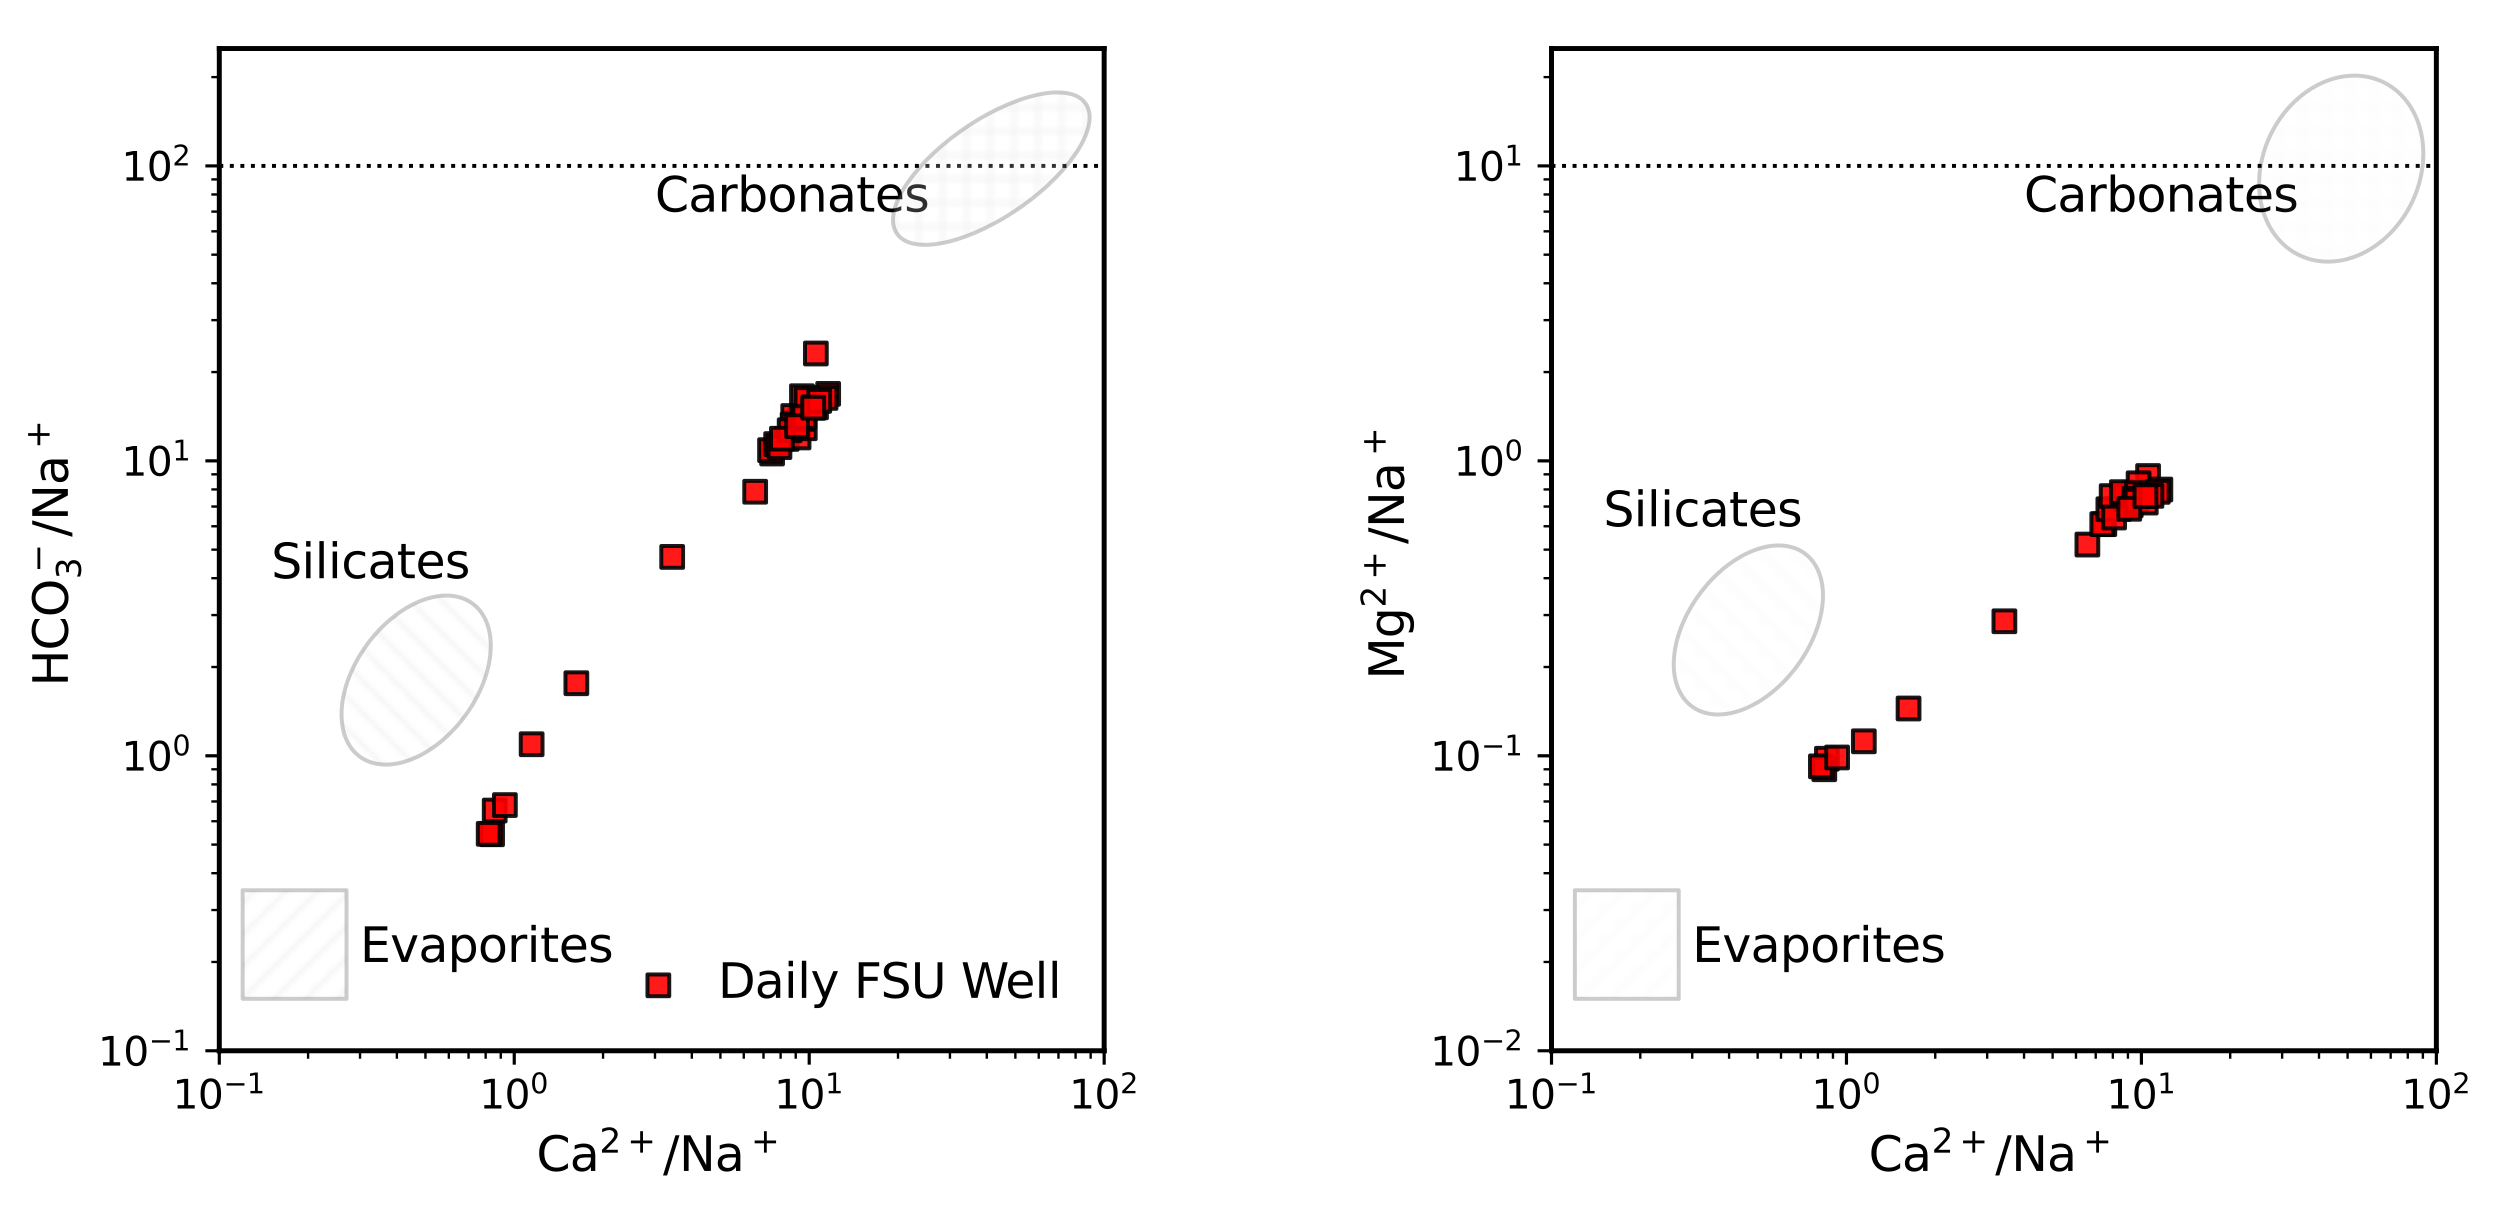 <?xml version="1.0" encoding="utf-8" standalone="no"?>
<!DOCTYPE svg PUBLIC "-//W3C//DTD SVG 1.1//EN"
  "http://www.w3.org/Graphics/SVG/1.1/DTD/svg11.dtd">
<svg xmlns:xlink="http://www.w3.org/1999/xlink" width="628.595pt" height="304.198pt" viewBox="0 0 628.595 304.198" xmlns="http://www.w3.org/2000/svg" version="1.1">
 <defs>
  <style type="text/css">*{stroke-linejoin: round; stroke-linecap: butt}</style>
 </defs>
 <g id="figure_1">
  <g id="patch_1">
   <path d="M -0 304.198 
L 628.595 304.198 
L 628.595 0 
L -0 0 
z
" style="fill: #ffffff"/>
  </g>
  <g id="axes_1">
   <g id="patch_2">
    <path d="M 55.14 264.2 
L 277.628 264.2 
L 277.628 12.2 
L 55.14 12.2 
z
" style="fill: #ffffff"/>
   </g>
   <g id="PathCollection_1">
    <defs>
     <path id="m9ccf4d42be" d="M -2.739 2.739 
L 2.739 2.739 
L 2.739 -2.739 
L -2.739 -2.739 
z
" style="stroke: #000000; stroke-opacity: 0.9"/>
    </defs>
    <g clip-path="url(#p1bb1ca4ac3)">
     <use xlink:href="#m9ccf4d42be" x="124.389" y="203.804" style="fill: #ff0000; fill-opacity: 0.9; stroke: #000000; stroke-opacity: 0.9"/>
    </g>
   </g>
   <g id="PathCollection_2">
    <g clip-path="url(#p1bb1ca4ac3)">
     <use xlink:href="#m9ccf4d42be" x="133.672" y="187.128" style="fill: #ff0000; fill-opacity: 0.9; stroke: #000000; stroke-opacity: 0.9"/>
    </g>
   </g>
   <g id="PathCollection_3">
    <g clip-path="url(#p1bb1ca4ac3)">
     <use xlink:href="#m9ccf4d42be" x="123.727" y="209.77" style="fill: #ff0000; fill-opacity: 0.9; stroke: #000000; stroke-opacity: 0.9"/>
    </g>
   </g>
   <g id="PathCollection_4">
    <g clip-path="url(#p1bb1ca4ac3)">
     <use xlink:href="#m9ccf4d42be" x="122.874" y="209.658" style="fill: #ff0000; fill-opacity: 0.9; stroke: #000000; stroke-opacity: 0.9"/>
    </g>
   </g>
   <g id="PathCollection_5">
    <g clip-path="url(#p1bb1ca4ac3)">
     <use xlink:href="#m9ccf4d42be" x="126.947" y="202.424" style="fill: #ff0000; fill-opacity: 0.9; stroke: #000000; stroke-opacity: 0.9"/>
    </g>
   </g>
   <g id="PathCollection_6">
    <g clip-path="url(#p1bb1ca4ac3)">
     <use xlink:href="#m9ccf4d42be" x="144.916" y="171.789" style="fill: #ff0000; fill-opacity: 0.9; stroke: #000000; stroke-opacity: 0.9"/>
    </g>
   </g>
   <g id="PathCollection_7">
    <g clip-path="url(#p1bb1ca4ac3)">
     <use xlink:href="#m9ccf4d42be" x="169.01" y="140.029" style="fill: #ff0000; fill-opacity: 0.9; stroke: #000000; stroke-opacity: 0.9"/>
    </g>
   </g>
   <g id="PathCollection_8">
    <g clip-path="url(#p1bb1ca4ac3)">
     <use xlink:href="#m9ccf4d42be" x="189.877" y="123.643" style="fill: #ff0000; fill-opacity: 0.9; stroke: #000000; stroke-opacity: 0.9"/>
    </g>
   </g>
   <g id="PathCollection_9">
    <g clip-path="url(#p1bb1ca4ac3)">
     <use xlink:href="#m9ccf4d42be" x="194.136" y="114.024" style="fill: #ff0000; fill-opacity: 0.9; stroke: #000000; stroke-opacity: 0.9"/>
    </g>
   </g>
   <g id="PathCollection_10">
    <g clip-path="url(#p1bb1ca4ac3)">
     <use xlink:href="#m9ccf4d42be" x="193.62" y="113.188" style="fill: #ff0000; fill-opacity: 0.9; stroke: #000000; stroke-opacity: 0.9"/>
    </g>
   </g>
   <g id="PathCollection_11">
    <g clip-path="url(#p1bb1ca4ac3)">
     <use xlink:href="#m9ccf4d42be" x="197.797" y="110.359" style="fill: #ff0000; fill-opacity: 0.9; stroke: #000000; stroke-opacity: 0.9"/>
    </g>
   </g>
   <g id="PathCollection_12">
    <g clip-path="url(#p1bb1ca4ac3)">
     <use xlink:href="#m9ccf4d42be" x="200.119" y="106.649" style="fill: #ff0000; fill-opacity: 0.9; stroke: #000000; stroke-opacity: 0.9"/>
    </g>
   </g>
   <g id="PathCollection_13">
    <g clip-path="url(#p1bb1ca4ac3)">
     <use xlink:href="#m9ccf4d42be" x="200.786" y="109.99" style="fill: #ff0000; fill-opacity: 0.9; stroke: #000000; stroke-opacity: 0.9"/>
    </g>
   </g>
   <g id="PathCollection_14">
    <g clip-path="url(#p1bb1ca4ac3)">
     <use xlink:href="#m9ccf4d42be" x="201.271" y="105.517" style="fill: #ff0000; fill-opacity: 0.9; stroke: #000000; stroke-opacity: 0.9"/>
    </g>
   </g>
   <g id="PathCollection_15">
    <g clip-path="url(#p1bb1ca4ac3)">
     <use xlink:href="#m9ccf4d42be" x="200.476" y="106.25" style="fill: #ff0000; fill-opacity: 0.9; stroke: #000000; stroke-opacity: 0.9"/>
    </g>
   </g>
   <g id="PathCollection_16">
    <g clip-path="url(#p1bb1ca4ac3)">
     <use xlink:href="#m9ccf4d42be" x="195.155" y="111.667" style="fill: #ff0000; fill-opacity: 0.9; stroke: #000000; stroke-opacity: 0.9"/>
    </g>
   </g>
   <g id="PathCollection_17">
    <g clip-path="url(#p1bb1ca4ac3)">
     <use xlink:href="#m9ccf4d42be" x="200.74" y="106.257" style="fill: #ff0000; fill-opacity: 0.9; stroke: #000000; stroke-opacity: 0.9"/>
    </g>
   </g>
   <g id="PathCollection_18">
    <g clip-path="url(#p1bb1ca4ac3)">
     <use xlink:href="#m9ccf4d42be" x="201.643" y="99.621" style="fill: #ff0000; fill-opacity: 0.9; stroke: #000000; stroke-opacity: 0.9"/>
    </g>
   </g>
   <g id="PathCollection_19">
    <g clip-path="url(#p1bb1ca4ac3)">
     <use xlink:href="#m9ccf4d42be" x="205.141" y="88.881" style="fill: #ff0000; fill-opacity: 0.9; stroke: #000000; stroke-opacity: 0.9"/>
    </g>
   </g>
   <g id="PathCollection_20">
    <g clip-path="url(#p1bb1ca4ac3)">
     <use xlink:href="#m9ccf4d42be" x="205.179" y="102.429" style="fill: #ff0000; fill-opacity: 0.9; stroke: #000000; stroke-opacity: 0.9"/>
    </g>
   </g>
   <g id="PathCollection_21">
    <g clip-path="url(#p1bb1ca4ac3)">
     <use xlink:href="#m9ccf4d42be" x="199.447" y="104.607" style="fill: #ff0000; fill-opacity: 0.9; stroke: #000000; stroke-opacity: 0.9"/>
    </g>
   </g>
   <g id="PathCollection_22">
    <g clip-path="url(#p1bb1ca4ac3)">
     <use xlink:href="#m9ccf4d42be" x="195.982" y="112.43" style="fill: #ff0000; fill-opacity: 0.9; stroke: #000000; stroke-opacity: 0.9"/>
    </g>
   </g>
   <g id="PathCollection_23">
    <g clip-path="url(#p1bb1ca4ac3)">
     <use xlink:href="#m9ccf4d42be" x="199.296" y="106.735" style="fill: #ff0000; fill-opacity: 0.9; stroke: #000000; stroke-opacity: 0.9"/>
    </g>
   </g>
   <g id="PathCollection_24">
    <g clip-path="url(#p1bb1ca4ac3)">
     <use xlink:href="#m9ccf4d42be" x="198.553" y="108.18" style="fill: #ff0000; fill-opacity: 0.9; stroke: #000000; stroke-opacity: 0.9"/>
    </g>
   </g>
   <g id="PathCollection_25">
    <g clip-path="url(#p1bb1ca4ac3)">
     <use xlink:href="#m9ccf4d42be" x="202.758" y="100.327" style="fill: #ff0000; fill-opacity: 0.9; stroke: #000000; stroke-opacity: 0.9"/>
    </g>
   </g>
   <g id="PathCollection_26">
    <g clip-path="url(#p1bb1ca4ac3)">
     <use xlink:href="#m9ccf4d42be" x="202.354" y="107.677" style="fill: #ff0000; fill-opacity: 0.9; stroke: #000000; stroke-opacity: 0.9"/>
    </g>
   </g>
   <g id="PathCollection_27">
    <g clip-path="url(#p1bb1ca4ac3)">
     <use xlink:href="#m9ccf4d42be" x="201.694" y="105.321" style="fill: #ff0000; fill-opacity: 0.9; stroke: #000000; stroke-opacity: 0.9"/>
    </g>
   </g>
   <g id="PathCollection_28">
    <g clip-path="url(#p1bb1ca4ac3)">
     <use xlink:href="#m9ccf4d42be" x="202.232" y="104.865" style="fill: #ff0000; fill-opacity: 0.9; stroke: #000000; stroke-opacity: 0.9"/>
    </g>
   </g>
   <g id="PathCollection_29">
    <g clip-path="url(#p1bb1ca4ac3)">
     <use xlink:href="#m9ccf4d42be" x="196.601" y="110.312" style="fill: #ff0000; fill-opacity: 0.9; stroke: #000000; stroke-opacity: 0.9"/>
    </g>
   </g>
   <g id="PathCollection_30">
    <g clip-path="url(#p1bb1ca4ac3)">
     <use xlink:href="#m9ccf4d42be" x="208.229" y="99.033" style="fill: #ff0000; fill-opacity: 0.9; stroke: #000000; stroke-opacity: 0.9"/>
    </g>
   </g>
   <g id="PathCollection_31">
    <g clip-path="url(#p1bb1ca4ac3)">
     <use xlink:href="#m9ccf4d42be" x="204.562" y="102.415" style="fill: #ff0000; fill-opacity: 0.9; stroke: #000000; stroke-opacity: 0.9"/>
    </g>
   </g>
   <g id="PathCollection_32">
    <g clip-path="url(#p1bb1ca4ac3)">
     <use xlink:href="#m9ccf4d42be" x="200.408" y="107.159" style="fill: #ff0000; fill-opacity: 0.9; stroke: #000000; stroke-opacity: 0.9"/>
    </g>
   </g>
   <g id="PathCollection_33">
    <g clip-path="url(#p1bb1ca4ac3)">
     <use xlink:href="#m9ccf4d42be" x="207.575" y="100.055" style="fill: #ff0000; fill-opacity: 0.9; stroke: #000000; stroke-opacity: 0.9"/>
    </g>
   </g>
   <g id="PathCollection_34">
    <g clip-path="url(#p1bb1ca4ac3)">
     <use xlink:href="#m9ccf4d42be" x="205.986" y="100.804" style="fill: #ff0000; fill-opacity: 0.9; stroke: #000000; stroke-opacity: 0.9"/>
    </g>
   </g>
   <g id="PathCollection_35">
    <g clip-path="url(#p1bb1ca4ac3)">
     <use xlink:href="#m9ccf4d42be" x="204.479" y="102.515" style="fill: #ff0000; fill-opacity: 0.9; stroke: #000000; stroke-opacity: 0.9"/>
    </g>
   </g>
   <g id="patch_3">
    <path d="M 61.012 251.141 
L 87.131 251.141 
L 87.131 223.851 
L 61.012 223.851 
z
" clip-path="url(#p1bb1ca4ac3)" style="fill: url(#h3a7db63ee0); opacity: 0.2; stroke: #000000; stroke-linejoin: miter"/>
   </g>
   <g id="matplotlib.axis_1">
    <g id="xtick_1">
     <g id="line2d_1">
      <defs>
       <path id="m067e0a3816" d="M 0 0 
L 0 3.5 
" style="stroke: #000000; stroke-width: 0.8"/>
      </defs>
      <g>
       <use xlink:href="#m067e0a3816" x="55.14" y="264.2" style="stroke: #000000; stroke-width: 0.8"/>
      </g>
     </g>
     <g id="text_1">
      <!-- $\mathdefault{10^{-1}}$ -->
      <g transform="translate(43.39 278.798) scale(0.1 -0.1)">
       <defs>
        <path id="DejaVuSans-31" d="M 794 531 
L 1825 531 
L 1825 4091 
L 703 3866 
L 703 4441 
L 1819 4666 
L 2450 4666 
L 2450 531 
L 3481 531 
L 3481 0 
L 794 0 
L 794 531 
z
" transform="scale(0.016)"/>
        <path id="DejaVuSans-30" d="M 2034 4250 
Q 1547 4250 1301 3770 
Q 1056 3291 1056 2328 
Q 1056 1369 1301 889 
Q 1547 409 2034 409 
Q 2525 409 2770 889 
Q 3016 1369 3016 2328 
Q 3016 3291 2770 3770 
Q 2525 4250 2034 4250 
z
M 2034 4750 
Q 2819 4750 3233 4129 
Q 3647 3509 3647 2328 
Q 3647 1150 3233 529 
Q 2819 -91 2034 -91 
Q 1250 -91 836 529 
Q 422 1150 422 2328 
Q 422 3509 836 4129 
Q 1250 4750 2034 4750 
z
" transform="scale(0.016)"/>
        <path id="DejaVuSans-2212" d="M 678 2272 
L 4684 2272 
L 4684 1741 
L 678 1741 
L 678 2272 
z
" transform="scale(0.016)"/>
       </defs>
       <use xlink:href="#DejaVuSans-31" transform="translate(0 0.684)"/>
       <use xlink:href="#DejaVuSans-30" transform="translate(63.623 0.684)"/>
       <use xlink:href="#DejaVuSans-2212" transform="translate(128.203 38.966) scale(0.7)"/>
       <use xlink:href="#DejaVuSans-31" transform="translate(186.855 38.966) scale(0.7)"/>
      </g>
     </g>
    </g>
    <g id="xtick_2">
     <g id="line2d_2">
      <g>
       <use xlink:href="#m067e0a3816" x="129.303" y="264.2" style="stroke: #000000; stroke-width: 0.8"/>
      </g>
     </g>
     <g id="text_2">
      <!-- $\mathdefault{10^{0}}$ -->
      <g transform="translate(120.503 278.798) scale(0.1 -0.1)">
       <use xlink:href="#DejaVuSans-31" transform="translate(0 0.766)"/>
       <use xlink:href="#DejaVuSans-30" transform="translate(63.623 0.766)"/>
       <use xlink:href="#DejaVuSans-30" transform="translate(128.203 39.047) scale(0.7)"/>
      </g>
     </g>
    </g>
    <g id="xtick_3">
     <g id="line2d_3">
      <g>
       <use xlink:href="#m067e0a3816" x="203.465" y="264.2" style="stroke: #000000; stroke-width: 0.8"/>
      </g>
     </g>
     <g id="text_3">
      <!-- $\mathdefault{10^{1}}$ -->
      <g transform="translate(194.665 278.798) scale(0.1 -0.1)">
       <use xlink:href="#DejaVuSans-31" transform="translate(0 0.684)"/>
       <use xlink:href="#DejaVuSans-30" transform="translate(63.623 0.684)"/>
       <use xlink:href="#DejaVuSans-31" transform="translate(128.203 38.966) scale(0.7)"/>
      </g>
     </g>
    </g>
    <g id="xtick_4">
     <g id="line2d_4">
      <g>
       <use xlink:href="#m067e0a3816" x="277.628" y="264.2" style="stroke: #000000; stroke-width: 0.8"/>
      </g>
     </g>
     <g id="text_4">
      <!-- $\mathdefault{10^{2}}$ -->
      <g transform="translate(268.828 278.798) scale(0.1 -0.1)">
       <defs>
        <path id="DejaVuSans-32" d="M 1228 531 
L 3431 531 
L 3431 0 
L 469 0 
L 469 531 
Q 828 903 1448 1529 
Q 2069 2156 2228 2338 
Q 2531 2678 2651 2914 
Q 2772 3150 2772 3378 
Q 2772 3750 2511 3984 
Q 2250 4219 1831 4219 
Q 1534 4219 1204 4116 
Q 875 4013 500 3803 
L 500 4441 
Q 881 4594 1212 4672 
Q 1544 4750 1819 4750 
Q 2544 4750 2975 4387 
Q 3406 4025 3406 3419 
Q 3406 3131 3298 2873 
Q 3191 2616 2906 2266 
Q 2828 2175 2409 1742 
Q 1991 1309 1228 531 
z
" transform="scale(0.016)"/>
       </defs>
       <use xlink:href="#DejaVuSans-31" transform="translate(0 0.766)"/>
       <use xlink:href="#DejaVuSans-30" transform="translate(63.623 0.766)"/>
       <use xlink:href="#DejaVuSans-32" transform="translate(128.203 39.047) scale(0.7)"/>
      </g>
     </g>
    </g>
    <g id="xtick_5">
     <g id="line2d_5">
      <defs>
       <path id="m0eb9c6327d" d="M 0 0 
L 0 2 
" style="stroke: #000000; stroke-width: 0.6"/>
      </defs>
      <g>
       <use xlink:href="#m0eb9c6327d" x="77.465" y="264.2" style="stroke: #000000; stroke-width: 0.6"/>
      </g>
     </g>
    </g>
    <g id="xtick_6">
     <g id="line2d_6">
      <g>
       <use xlink:href="#m0eb9c6327d" x="90.525" y="264.2" style="stroke: #000000; stroke-width: 0.6"/>
      </g>
     </g>
    </g>
    <g id="xtick_7">
     <g id="line2d_7">
      <g>
       <use xlink:href="#m0eb9c6327d" x="99.79" y="264.2" style="stroke: #000000; stroke-width: 0.6"/>
      </g>
     </g>
    </g>
    <g id="xtick_8">
     <g id="line2d_8">
      <g>
       <use xlink:href="#m0eb9c6327d" x="106.977" y="264.2" style="stroke: #000000; stroke-width: 0.6"/>
      </g>
     </g>
    </g>
    <g id="xtick_9">
     <g id="line2d_9">
      <g>
       <use xlink:href="#m0eb9c6327d" x="112.85" y="264.2" style="stroke: #000000; stroke-width: 0.6"/>
      </g>
     </g>
    </g>
    <g id="xtick_10">
     <g id="line2d_10">
      <g>
       <use xlink:href="#m0eb9c6327d" x="117.815" y="264.2" style="stroke: #000000; stroke-width: 0.6"/>
      </g>
     </g>
    </g>
    <g id="xtick_11">
     <g id="line2d_11">
      <g>
       <use xlink:href="#m0eb9c6327d" x="122.115" y="264.2" style="stroke: #000000; stroke-width: 0.6"/>
      </g>
     </g>
    </g>
    <g id="xtick_12">
     <g id="line2d_12">
      <g>
       <use xlink:href="#m0eb9c6327d" x="125.909" y="264.2" style="stroke: #000000; stroke-width: 0.6"/>
      </g>
     </g>
    </g>
    <g id="xtick_13">
     <g id="line2d_13">
      <g>
       <use xlink:href="#m0eb9c6327d" x="151.628" y="264.2" style="stroke: #000000; stroke-width: 0.6"/>
      </g>
     </g>
    </g>
    <g id="xtick_14">
     <g id="line2d_14">
      <g>
       <use xlink:href="#m0eb9c6327d" x="164.687" y="264.2" style="stroke: #000000; stroke-width: 0.6"/>
      </g>
     </g>
    </g>
    <g id="xtick_15">
     <g id="line2d_15">
      <g>
       <use xlink:href="#m0eb9c6327d" x="173.953" y="264.2" style="stroke: #000000; stroke-width: 0.6"/>
      </g>
     </g>
    </g>
    <g id="xtick_16">
     <g id="line2d_16">
      <g>
       <use xlink:href="#m0eb9c6327d" x="181.14" y="264.2" style="stroke: #000000; stroke-width: 0.6"/>
      </g>
     </g>
    </g>
    <g id="xtick_17">
     <g id="line2d_17">
      <g>
       <use xlink:href="#m0eb9c6327d" x="187.012" y="264.2" style="stroke: #000000; stroke-width: 0.6"/>
      </g>
     </g>
    </g>
    <g id="xtick_18">
     <g id="line2d_18">
      <g>
       <use xlink:href="#m0eb9c6327d" x="191.977" y="264.2" style="stroke: #000000; stroke-width: 0.6"/>
      </g>
     </g>
    </g>
    <g id="xtick_19">
     <g id="line2d_19">
      <g>
       <use xlink:href="#m0eb9c6327d" x="196.278" y="264.2" style="stroke: #000000; stroke-width: 0.6"/>
      </g>
     </g>
    </g>
    <g id="xtick_20">
     <g id="line2d_20">
      <g>
       <use xlink:href="#m0eb9c6327d" x="200.072" y="264.2" style="stroke: #000000; stroke-width: 0.6"/>
      </g>
     </g>
    </g>
    <g id="xtick_21">
     <g id="line2d_21">
      <g>
       <use xlink:href="#m0eb9c6327d" x="225.79" y="264.2" style="stroke: #000000; stroke-width: 0.6"/>
      </g>
     </g>
    </g>
    <g id="xtick_22">
     <g id="line2d_22">
      <g>
       <use xlink:href="#m0eb9c6327d" x="238.85" y="264.2" style="stroke: #000000; stroke-width: 0.6"/>
      </g>
     </g>
    </g>
    <g id="xtick_23">
     <g id="line2d_23">
      <g>
       <use xlink:href="#m0eb9c6327d" x="248.115" y="264.2" style="stroke: #000000; stroke-width: 0.6"/>
      </g>
     </g>
    </g>
    <g id="xtick_24">
     <g id="line2d_24">
      <g>
       <use xlink:href="#m0eb9c6327d" x="255.303" y="264.2" style="stroke: #000000; stroke-width: 0.6"/>
      </g>
     </g>
    </g>
    <g id="xtick_25">
     <g id="line2d_25">
      <g>
       <use xlink:href="#m0eb9c6327d" x="261.175" y="264.2" style="stroke: #000000; stroke-width: 0.6"/>
      </g>
     </g>
    </g>
    <g id="xtick_26">
     <g id="line2d_26">
      <g>
       <use xlink:href="#m0eb9c6327d" x="266.14" y="264.2" style="stroke: #000000; stroke-width: 0.6"/>
      </g>
     </g>
    </g>
    <g id="xtick_27">
     <g id="line2d_27">
      <g>
       <use xlink:href="#m0eb9c6327d" x="270.441" y="264.2" style="stroke: #000000; stroke-width: 0.6"/>
      </g>
     </g>
    </g>
    <g id="xtick_28">
     <g id="line2d_28">
      <g>
       <use xlink:href="#m0eb9c6327d" x="274.234" y="264.2" style="stroke: #000000; stroke-width: 0.6"/>
      </g>
     </g>
    </g>
    <g id="text_5">
     <!-- Ca$^{2+}$/Na$^+$ -->
     <g transform="translate(134.884 294.502) scale(0.12 -0.12)">
      <defs>
       <path id="DejaVuSans-43" d="M 4122 4306 
L 4122 3641 
Q 3803 3938 3442 4084 
Q 3081 4231 2675 4231 
Q 1875 4231 1450 3742 
Q 1025 3253 1025 2328 
Q 1025 1406 1450 917 
Q 1875 428 2675 428 
Q 3081 428 3442 575 
Q 3803 722 4122 1019 
L 4122 359 
Q 3791 134 3420 21 
Q 3050 -91 2638 -91 
Q 1578 -91 968 557 
Q 359 1206 359 2328 
Q 359 3453 968 4101 
Q 1578 4750 2638 4750 
Q 3056 4750 3426 4639 
Q 3797 4528 4122 4306 
z
" transform="scale(0.016)"/>
       <path id="DejaVuSans-61" d="M 2194 1759 
Q 1497 1759 1228 1600 
Q 959 1441 959 1056 
Q 959 750 1161 570 
Q 1363 391 1709 391 
Q 2188 391 2477 730 
Q 2766 1069 2766 1631 
L 2766 1759 
L 2194 1759 
z
M 3341 1997 
L 3341 0 
L 2766 0 
L 2766 531 
Q 2569 213 2275 61 
Q 1981 -91 1556 -91 
Q 1019 -91 701 211 
Q 384 513 384 1019 
Q 384 1609 779 1909 
Q 1175 2209 1959 2209 
L 2766 2209 
L 2766 2266 
Q 2766 2663 2505 2880 
Q 2244 3097 1772 3097 
Q 1472 3097 1187 3025 
Q 903 2953 641 2809 
L 641 3341 
Q 956 3463 1253 3523 
Q 1550 3584 1831 3584 
Q 2591 3584 2966 3190 
Q 3341 2797 3341 1997 
z
" transform="scale(0.016)"/>
       <path id="DejaVuSans-2b" d="M 2944 4013 
L 2944 2272 
L 4684 2272 
L 4684 1741 
L 2944 1741 
L 2944 0 
L 2419 0 
L 2419 1741 
L 678 1741 
L 678 2272 
L 2419 2272 
L 2419 4013 
L 2944 4013 
z
" transform="scale(0.016)"/>
       <path id="DejaVuSans-2f" d="M 1625 4666 
L 2156 4666 
L 531 -594 
L 0 -594 
L 1625 4666 
z
" transform="scale(0.016)"/>
       <path id="DejaVuSans-4e" d="M 628 4666 
L 1478 4666 
L 3547 763 
L 3547 4666 
L 4159 4666 
L 4159 0 
L 3309 0 
L 1241 3903 
L 1241 0 
L 628 0 
L 628 4666 
z
" transform="scale(0.016)"/>
      </defs>
      <use xlink:href="#DejaVuSans-43" transform="translate(0 0.766)"/>
      <use xlink:href="#DejaVuSans-61" transform="translate(69.824 0.766)"/>
      <use xlink:href="#DejaVuSans-32" transform="translate(132.061 39.047) scale(0.7)"/>
      <use xlink:href="#DejaVuSans-2b" transform="translate(190.234 39.047) scale(0.7)"/>
      <use xlink:href="#DejaVuSans-2f" transform="translate(265.259 0.766)"/>
      <use xlink:href="#DejaVuSans-4e" transform="translate(298.95 0.766)"/>
      <use xlink:href="#DejaVuSans-61" transform="translate(373.755 0.766)"/>
      <use xlink:href="#DejaVuSans-2b" transform="translate(449.629 39.047) scale(0.7)"/>
     </g>
    </g>
   </g>
   <g id="matplotlib.axis_2">
    <g id="ytick_1">
     <g id="line2d_29">
      <defs>
       <path id="m125c52bcd4" d="M 0 0 
L -3.5 0 
" style="stroke: #000000; stroke-width: 0.8"/>
      </defs>
      <g>
       <use xlink:href="#m125c52bcd4" x="55.14" y="264.2" style="stroke: #000000; stroke-width: 0.8"/>
      </g>
     </g>
     <g id="text_6">
      <!-- $\mathdefault{10^{-1}}$ -->
      <g transform="translate(24.64 267.999) scale(0.1 -0.1)">
       <use xlink:href="#DejaVuSans-31" transform="translate(0 0.684)"/>
       <use xlink:href="#DejaVuSans-30" transform="translate(63.623 0.684)"/>
       <use xlink:href="#DejaVuSans-2212" transform="translate(128.203 38.966) scale(0.7)"/>
       <use xlink:href="#DejaVuSans-31" transform="translate(186.855 38.966) scale(0.7)"/>
      </g>
     </g>
    </g>
    <g id="ytick_2">
     <g id="line2d_30">
      <g>
       <use xlink:href="#m125c52bcd4" x="55.14" y="190.037" style="stroke: #000000; stroke-width: 0.8"/>
      </g>
     </g>
     <g id="text_7">
      <!-- $\mathdefault{10^{0}}$ -->
      <g transform="translate(30.54 193.837) scale(0.1 -0.1)">
       <use xlink:href="#DejaVuSans-31" transform="translate(0 0.766)"/>
       <use xlink:href="#DejaVuSans-30" transform="translate(63.623 0.766)"/>
       <use xlink:href="#DejaVuSans-30" transform="translate(128.203 39.047) scale(0.7)"/>
      </g>
     </g>
    </g>
    <g id="ytick_3">
     <g id="line2d_31">
      <g>
       <use xlink:href="#m125c52bcd4" x="55.14" y="115.875" style="stroke: #000000; stroke-width: 0.8"/>
      </g>
     </g>
     <g id="text_8">
      <!-- $\mathdefault{10^{1}}$ -->
      <g transform="translate(30.54 119.674) scale(0.1 -0.1)">
       <use xlink:href="#DejaVuSans-31" transform="translate(0 0.684)"/>
       <use xlink:href="#DejaVuSans-30" transform="translate(63.623 0.684)"/>
       <use xlink:href="#DejaVuSans-31" transform="translate(128.203 38.966) scale(0.7)"/>
      </g>
     </g>
    </g>
    <g id="ytick_4">
     <g id="line2d_32">
      <g>
       <use xlink:href="#m125c52bcd4" x="55.14" y="41.712" style="stroke: #000000; stroke-width: 0.8"/>
      </g>
     </g>
     <g id="text_9">
      <!-- $\mathdefault{10^{2}}$ -->
      <g transform="translate(30.54 45.511) scale(0.1 -0.1)">
       <use xlink:href="#DejaVuSans-31" transform="translate(0 0.766)"/>
       <use xlink:href="#DejaVuSans-30" transform="translate(63.623 0.766)"/>
       <use xlink:href="#DejaVuSans-32" transform="translate(128.203 39.047) scale(0.7)"/>
      </g>
     </g>
    </g>
    <g id="ytick_5">
     <g id="line2d_33">
      <defs>
       <path id="m6991988223" d="M 0 0 
L -2 0 
" style="stroke: #000000; stroke-width: 0.6"/>
      </defs>
      <g>
       <use xlink:href="#m6991988223" x="55.14" y="241.875" style="stroke: #000000; stroke-width: 0.6"/>
      </g>
     </g>
    </g>
    <g id="ytick_6">
     <g id="line2d_34">
      <g>
       <use xlink:href="#m6991988223" x="55.14" y="228.815" style="stroke: #000000; stroke-width: 0.6"/>
      </g>
     </g>
    </g>
    <g id="ytick_7">
     <g id="line2d_35">
      <g>
       <use xlink:href="#m6991988223" x="55.14" y="219.55" style="stroke: #000000; stroke-width: 0.6"/>
      </g>
     </g>
    </g>
    <g id="ytick_8">
     <g id="line2d_36">
      <g>
       <use xlink:href="#m6991988223" x="55.14" y="212.363" style="stroke: #000000; stroke-width: 0.6"/>
      </g>
     </g>
    </g>
    <g id="ytick_9">
     <g id="line2d_37">
      <g>
       <use xlink:href="#m6991988223" x="55.14" y="206.49" style="stroke: #000000; stroke-width: 0.6"/>
      </g>
     </g>
    </g>
    <g id="ytick_10">
     <g id="line2d_38">
      <g>
       <use xlink:href="#m6991988223" x="55.14" y="201.525" style="stroke: #000000; stroke-width: 0.6"/>
      </g>
     </g>
    </g>
    <g id="ytick_11">
     <g id="line2d_39">
      <g>
       <use xlink:href="#m6991988223" x="55.14" y="197.225" style="stroke: #000000; stroke-width: 0.6"/>
      </g>
     </g>
    </g>
    <g id="ytick_12">
     <g id="line2d_40">
      <g>
       <use xlink:href="#m6991988223" x="55.14" y="193.431" style="stroke: #000000; stroke-width: 0.6"/>
      </g>
     </g>
    </g>
    <g id="ytick_13">
     <g id="line2d_41">
      <g>
       <use xlink:href="#m6991988223" x="55.14" y="167.712" style="stroke: #000000; stroke-width: 0.6"/>
      </g>
     </g>
    </g>
    <g id="ytick_14">
     <g id="line2d_42">
      <g>
       <use xlink:href="#m6991988223" x="55.14" y="154.653" style="stroke: #000000; stroke-width: 0.6"/>
      </g>
     </g>
    </g>
    <g id="ytick_15">
     <g id="line2d_43">
      <g>
       <use xlink:href="#m6991988223" x="55.14" y="145.387" style="stroke: #000000; stroke-width: 0.6"/>
      </g>
     </g>
    </g>
    <g id="ytick_16">
     <g id="line2d_44">
      <g>
       <use xlink:href="#m6991988223" x="55.14" y="138.2" style="stroke: #000000; stroke-width: 0.6"/>
      </g>
     </g>
    </g>
    <g id="ytick_17">
     <g id="line2d_45">
      <g>
       <use xlink:href="#m6991988223" x="55.14" y="132.328" style="stroke: #000000; stroke-width: 0.6"/>
      </g>
     </g>
    </g>
    <g id="ytick_18">
     <g id="line2d_46">
      <g>
       <use xlink:href="#m6991988223" x="55.14" y="127.363" style="stroke: #000000; stroke-width: 0.6"/>
      </g>
     </g>
    </g>
    <g id="ytick_19">
     <g id="line2d_47">
      <g>
       <use xlink:href="#m6991988223" x="55.14" y="123.062" style="stroke: #000000; stroke-width: 0.6"/>
      </g>
     </g>
    </g>
    <g id="ytick_20">
     <g id="line2d_48">
      <g>
       <use xlink:href="#m6991988223" x="55.14" y="119.268" style="stroke: #000000; stroke-width: 0.6"/>
      </g>
     </g>
    </g>
    <g id="ytick_21">
     <g id="line2d_49">
      <g>
       <use xlink:href="#m6991988223" x="55.14" y="93.55" style="stroke: #000000; stroke-width: 0.6"/>
      </g>
     </g>
    </g>
    <g id="ytick_22">
     <g id="line2d_50">
      <g>
       <use xlink:href="#m6991988223" x="55.14" y="80.49" style="stroke: #000000; stroke-width: 0.6"/>
      </g>
     </g>
    </g>
    <g id="ytick_23">
     <g id="line2d_51">
      <g>
       <use xlink:href="#m6991988223" x="55.14" y="71.225" style="stroke: #000000; stroke-width: 0.6"/>
      </g>
     </g>
    </g>
    <g id="ytick_24">
     <g id="line2d_52">
      <g>
       <use xlink:href="#m6991988223" x="55.14" y="64.037" style="stroke: #000000; stroke-width: 0.6"/>
      </g>
     </g>
    </g>
    <g id="ytick_25">
     <g id="line2d_53">
      <g>
       <use xlink:href="#m6991988223" x="55.14" y="58.165" style="stroke: #000000; stroke-width: 0.6"/>
      </g>
     </g>
    </g>
    <g id="ytick_26">
     <g id="line2d_54">
      <g>
       <use xlink:href="#m6991988223" x="55.14" y="53.2" style="stroke: #000000; stroke-width: 0.6"/>
      </g>
     </g>
    </g>
    <g id="ytick_27">
     <g id="line2d_55">
      <g>
       <use xlink:href="#m6991988223" x="55.14" y="48.899" style="stroke: #000000; stroke-width: 0.6"/>
      </g>
     </g>
    </g>
    <g id="ytick_28">
     <g id="line2d_56">
      <g>
       <use xlink:href="#m6991988223" x="55.14" y="45.106" style="stroke: #000000; stroke-width: 0.6"/>
      </g>
     </g>
    </g>
    <g id="ytick_29">
     <g id="line2d_57">
      <g>
       <use xlink:href="#m6991988223" x="55.14" y="19.387" style="stroke: #000000; stroke-width: 0.6"/>
      </g>
     </g>
    </g>
    <g id="text_10">
     <!-- HCO$_3^-$/Na$^+$ -->
     <g transform="translate(17.16 172.58) rotate(-90) scale(0.12 -0.12)">
      <defs>
       <path id="DejaVuSans-48" d="M 628 4666 
L 1259 4666 
L 1259 2753 
L 3553 2753 
L 3553 4666 
L 4184 4666 
L 4184 0 
L 3553 0 
L 3553 2222 
L 1259 2222 
L 1259 0 
L 628 0 
L 628 4666 
z
" transform="scale(0.016)"/>
       <path id="DejaVuSans-4f" d="M 2522 4238 
Q 1834 4238 1429 3725 
Q 1025 3213 1025 2328 
Q 1025 1447 1429 934 
Q 1834 422 2522 422 
Q 3209 422 3611 934 
Q 4013 1447 4013 2328 
Q 4013 3213 3611 3725 
Q 3209 4238 2522 4238 
z
M 2522 4750 
Q 3503 4750 4090 4092 
Q 4678 3434 4678 2328 
Q 4678 1225 4090 567 
Q 3503 -91 2522 -91 
Q 1538 -91 948 565 
Q 359 1222 359 2328 
Q 359 3434 948 4092 
Q 1538 4750 2522 4750 
z
" transform="scale(0.016)"/>
       <path id="DejaVuSans-33" d="M 2597 2516 
Q 3050 2419 3304 2112 
Q 3559 1806 3559 1356 
Q 3559 666 3084 287 
Q 2609 -91 1734 -91 
Q 1441 -91 1130 -33 
Q 819 25 488 141 
L 488 750 
Q 750 597 1062 519 
Q 1375 441 1716 441 
Q 2309 441 2620 675 
Q 2931 909 2931 1356 
Q 2931 1769 2642 2001 
Q 2353 2234 1838 2234 
L 1294 2234 
L 1294 2753 
L 1863 2753 
Q 2328 2753 2575 2939 
Q 2822 3125 2822 3475 
Q 2822 3834 2567 4026 
Q 2313 4219 1838 4219 
Q 1578 4219 1281 4162 
Q 984 4106 628 3988 
L 628 4550 
Q 988 4650 1302 4700 
Q 1616 4750 1894 4750 
Q 2613 4750 3031 4423 
Q 3450 4097 3450 3541 
Q 3450 3153 3228 2886 
Q 3006 2619 2597 2516 
z
" transform="scale(0.016)"/>
      </defs>
      <use xlink:href="#DejaVuSans-48" transform="translate(0 0.827)"/>
      <use xlink:href="#DejaVuSans-43" transform="translate(75.195 0.827)"/>
      <use xlink:href="#DejaVuSans-4f" transform="translate(145.02 0.827)"/>
      <use xlink:href="#DejaVuSans-2212" transform="translate(238.325 39.108) scale(0.7)"/>
      <use xlink:href="#DejaVuSans-33" transform="translate(224.688 -26.517) scale(0.7)"/>
      <use xlink:href="#DejaVuSans-2f" transform="translate(313.35 0.827)"/>
      <use xlink:href="#DejaVuSans-4e" transform="translate(347.041 0.827)"/>
      <use xlink:href="#DejaVuSans-61" transform="translate(421.846 0.827)"/>
      <use xlink:href="#DejaVuSans-2b" transform="translate(497.72 39.108) scale(0.7)"/>
     </g>
    </g>
   </g>
   <g id="line2d_58">
    <path d="M 55.14 41.712 
L 277.628 41.712 
" clip-path="url(#p1bb1ca4ac3)" style="fill: none; stroke-dasharray: 1,1.65; stroke-dashoffset: 0; stroke: #000000"/>
   </g>
   <g id="patch_4">
    <path d="M 55.14 264.2 
L 55.14 12.2 
" style="fill: none; stroke: #000000; stroke-width: 1.25; stroke-linejoin: miter; stroke-linecap: square"/>
   </g>
   <g id="patch_5">
    <path d="M 277.628 264.2 
L 277.628 12.2 
" style="fill: none; stroke: #000000; stroke-width: 1.25; stroke-linejoin: miter; stroke-linecap: square"/>
   </g>
   <g id="patch_6">
    <path d="M 55.14 264.2 
L 277.628 264.2 
" style="fill: none; stroke: #000000; stroke-width: 1.25; stroke-linejoin: miter; stroke-linecap: square"/>
   </g>
   <g id="patch_7">
    <path d="M 55.14 12.2 
L 277.628 12.2 
" style="fill: none; stroke: #000000; stroke-width: 1.25; stroke-linejoin: miter; stroke-linecap: square"/>
   </g>
   <g id="text_11">
    <!-- Evaporites -->
    <g transform="translate(90.525 241.875) scale(0.12 -0.12)">
     <defs>
      <path id="DejaVuSans-45" d="M 628 4666 
L 3578 4666 
L 3578 4134 
L 1259 4134 
L 1259 2753 
L 3481 2753 
L 3481 2222 
L 1259 2222 
L 1259 531 
L 3634 531 
L 3634 0 
L 628 0 
L 628 4666 
z
" transform="scale(0.016)"/>
      <path id="DejaVuSans-76" d="M 191 3500 
L 800 3500 
L 1894 563 
L 2988 3500 
L 3597 3500 
L 2284 0 
L 1503 0 
L 191 3500 
z
" transform="scale(0.016)"/>
      <path id="DejaVuSans-70" d="M 1159 525 
L 1159 -1331 
L 581 -1331 
L 581 3500 
L 1159 3500 
L 1159 2969 
Q 1341 3281 1617 3432 
Q 1894 3584 2278 3584 
Q 2916 3584 3314 3078 
Q 3713 2572 3713 1747 
Q 3713 922 3314 415 
Q 2916 -91 2278 -91 
Q 1894 -91 1617 61 
Q 1341 213 1159 525 
z
M 3116 1747 
Q 3116 2381 2855 2742 
Q 2594 3103 2138 3103 
Q 1681 3103 1420 2742 
Q 1159 2381 1159 1747 
Q 1159 1113 1420 752 
Q 1681 391 2138 391 
Q 2594 391 2855 752 
Q 3116 1113 3116 1747 
z
" transform="scale(0.016)"/>
      <path id="DejaVuSans-6f" d="M 1959 3097 
Q 1497 3097 1228 2736 
Q 959 2375 959 1747 
Q 959 1119 1226 758 
Q 1494 397 1959 397 
Q 2419 397 2687 759 
Q 2956 1122 2956 1747 
Q 2956 2369 2687 2733 
Q 2419 3097 1959 3097 
z
M 1959 3584 
Q 2709 3584 3137 3096 
Q 3566 2609 3566 1747 
Q 3566 888 3137 398 
Q 2709 -91 1959 -91 
Q 1206 -91 779 398 
Q 353 888 353 1747 
Q 353 2609 779 3096 
Q 1206 3584 1959 3584 
z
" transform="scale(0.016)"/>
      <path id="DejaVuSans-72" d="M 2631 2963 
Q 2534 3019 2420 3045 
Q 2306 3072 2169 3072 
Q 1681 3072 1420 2755 
Q 1159 2438 1159 1844 
L 1159 0 
L 581 0 
L 581 3500 
L 1159 3500 
L 1159 2956 
Q 1341 3275 1631 3429 
Q 1922 3584 2338 3584 
Q 2397 3584 2469 3576 
Q 2541 3569 2628 3553 
L 2631 2963 
z
" transform="scale(0.016)"/>
      <path id="DejaVuSans-69" d="M 603 3500 
L 1178 3500 
L 1178 0 
L 603 0 
L 603 3500 
z
M 603 4863 
L 1178 4863 
L 1178 4134 
L 603 4134 
L 603 4863 
z
" transform="scale(0.016)"/>
      <path id="DejaVuSans-74" d="M 1172 4494 
L 1172 3500 
L 2356 3500 
L 2356 3053 
L 1172 3053 
L 1172 1153 
Q 1172 725 1289 603 
Q 1406 481 1766 481 
L 2356 481 
L 2356 0 
L 1766 0 
Q 1100 0 847 248 
Q 594 497 594 1153 
L 594 3053 
L 172 3053 
L 172 3500 
L 594 3500 
L 594 4494 
L 1172 4494 
z
" transform="scale(0.016)"/>
      <path id="DejaVuSans-65" d="M 3597 1894 
L 3597 1613 
L 953 1613 
Q 991 1019 1311 708 
Q 1631 397 2203 397 
Q 2534 397 2845 478 
Q 3156 559 3463 722 
L 3463 178 
Q 3153 47 2828 -22 
Q 2503 -91 2169 -91 
Q 1331 -91 842 396 
Q 353 884 353 1716 
Q 353 2575 817 3079 
Q 1281 3584 2069 3584 
Q 2775 3584 3186 3129 
Q 3597 2675 3597 1894 
z
M 3022 2063 
Q 3016 2534 2758 2815 
Q 2500 3097 2075 3097 
Q 1594 3097 1305 2825 
Q 1016 2553 972 2059 
L 3022 2063 
z
" transform="scale(0.016)"/>
      <path id="DejaVuSans-73" d="M 2834 3397 
L 2834 2853 
Q 2591 2978 2328 3040 
Q 2066 3103 1784 3103 
Q 1356 3103 1142 2972 
Q 928 2841 928 2578 
Q 928 2378 1081 2264 
Q 1234 2150 1697 2047 
L 1894 2003 
Q 2506 1872 2764 1633 
Q 3022 1394 3022 966 
Q 3022 478 2636 193 
Q 2250 -91 1575 -91 
Q 1294 -91 989 -36 
Q 684 19 347 128 
L 347 722 
Q 666 556 975 473 
Q 1284 391 1588 391 
Q 1994 391 2212 530 
Q 2431 669 2431 922 
Q 2431 1156 2273 1281 
Q 2116 1406 1581 1522 
L 1381 1569 
Q 847 1681 609 1914 
Q 372 2147 372 2553 
Q 372 3047 722 3315 
Q 1072 3584 1716 3584 
Q 2034 3584 2315 3537 
Q 2597 3491 2834 3397 
z
" transform="scale(0.016)"/>
     </defs>
     <use xlink:href="#DejaVuSans-45"/>
     <use xlink:href="#DejaVuSans-76" x="63.184"/>
     <use xlink:href="#DejaVuSans-61" x="122.363"/>
     <use xlink:href="#DejaVuSans-70" x="183.643"/>
     <use xlink:href="#DejaVuSans-6f" x="247.119"/>
     <use xlink:href="#DejaVuSans-72" x="308.301"/>
     <use xlink:href="#DejaVuSans-69" x="349.414"/>
     <use xlink:href="#DejaVuSans-74" x="377.197"/>
     <use xlink:href="#DejaVuSans-65" x="416.406"/>
     <use xlink:href="#DejaVuSans-73" x="477.93"/>
    </g>
   </g>
   <g id="text_12">
    <!-- Silicates -->
    <g transform="translate(68.199 145.387) scale(0.12 -0.12)">
     <defs>
      <path id="DejaVuSans-53" d="M 3425 4513 
L 3425 3897 
Q 3066 4069 2747 4153 
Q 2428 4238 2131 4238 
Q 1616 4238 1336 4038 
Q 1056 3838 1056 3469 
Q 1056 3159 1242 3001 
Q 1428 2844 1947 2747 
L 2328 2669 
Q 3034 2534 3370 2195 
Q 3706 1856 3706 1288 
Q 3706 609 3251 259 
Q 2797 -91 1919 -91 
Q 1588 -91 1214 -16 
Q 841 59 441 206 
L 441 856 
Q 825 641 1194 531 
Q 1563 422 1919 422 
Q 2459 422 2753 634 
Q 3047 847 3047 1241 
Q 3047 1584 2836 1778 
Q 2625 1972 2144 2069 
L 1759 2144 
Q 1053 2284 737 2584 
Q 422 2884 422 3419 
Q 422 4038 858 4394 
Q 1294 4750 2059 4750 
Q 2388 4750 2728 4690 
Q 3069 4631 3425 4513 
z
" transform="scale(0.016)"/>
      <path id="DejaVuSans-6c" d="M 603 4863 
L 1178 4863 
L 1178 0 
L 603 0 
L 603 4863 
z
" transform="scale(0.016)"/>
      <path id="DejaVuSans-63" d="M 3122 3366 
L 3122 2828 
Q 2878 2963 2633 3030 
Q 2388 3097 2138 3097 
Q 1578 3097 1268 2742 
Q 959 2388 959 1747 
Q 959 1106 1268 751 
Q 1578 397 2138 397 
Q 2388 397 2633 464 
Q 2878 531 3122 666 
L 3122 134 
Q 2881 22 2623 -34 
Q 2366 -91 2075 -91 
Q 1284 -91 818 406 
Q 353 903 353 1747 
Q 353 2603 823 3093 
Q 1294 3584 2113 3584 
Q 2378 3584 2631 3529 
Q 2884 3475 3122 3366 
z
" transform="scale(0.016)"/>
     </defs>
     <use xlink:href="#DejaVuSans-53"/>
     <use xlink:href="#DejaVuSans-69" x="63.477"/>
     <use xlink:href="#DejaVuSans-6c" x="91.26"/>
     <use xlink:href="#DejaVuSans-69" x="119.043"/>
     <use xlink:href="#DejaVuSans-63" x="146.826"/>
     <use xlink:href="#DejaVuSans-61" x="201.807"/>
     <use xlink:href="#DejaVuSans-74" x="263.086"/>
     <use xlink:href="#DejaVuSans-65" x="302.295"/>
     <use xlink:href="#DejaVuSans-73" x="363.818"/>
    </g>
   </g>
   <g id="text_13">
    <!-- Carbonates -->
    <g transform="translate(164.687 53.2) scale(0.12 -0.12)">
     <defs>
      <path id="DejaVuSans-62" d="M 3116 1747 
Q 3116 2381 2855 2742 
Q 2594 3103 2138 3103 
Q 1681 3103 1420 2742 
Q 1159 2381 1159 1747 
Q 1159 1113 1420 752 
Q 1681 391 2138 391 
Q 2594 391 2855 752 
Q 3116 1113 3116 1747 
z
M 1159 2969 
Q 1341 3281 1617 3432 
Q 1894 3584 2278 3584 
Q 2916 3584 3314 3078 
Q 3713 2572 3713 1747 
Q 3713 922 3314 415 
Q 2916 -91 2278 -91 
Q 1894 -91 1617 61 
Q 1341 213 1159 525 
L 1159 0 
L 581 0 
L 581 4863 
L 1159 4863 
L 1159 2969 
z
" transform="scale(0.016)"/>
      <path id="DejaVuSans-6e" d="M 3513 2113 
L 3513 0 
L 2938 0 
L 2938 2094 
Q 2938 2591 2744 2837 
Q 2550 3084 2163 3084 
Q 1697 3084 1428 2787 
Q 1159 2491 1159 1978 
L 1159 0 
L 581 0 
L 581 3500 
L 1159 3500 
L 1159 2956 
Q 1366 3272 1645 3428 
Q 1925 3584 2291 3584 
Q 2894 3584 3203 3211 
Q 3513 2838 3513 2113 
z
" transform="scale(0.016)"/>
     </defs>
     <use xlink:href="#DejaVuSans-43"/>
     <use xlink:href="#DejaVuSans-61" x="69.824"/>
     <use xlink:href="#DejaVuSans-72" x="131.104"/>
     <use xlink:href="#DejaVuSans-62" x="172.217"/>
     <use xlink:href="#DejaVuSans-6f" x="235.693"/>
     <use xlink:href="#DejaVuSans-6e" x="296.875"/>
     <use xlink:href="#DejaVuSans-61" x="360.254"/>
     <use xlink:href="#DejaVuSans-74" x="421.533"/>
     <use xlink:href="#DejaVuSans-65" x="460.742"/>
     <use xlink:href="#DejaVuSans-73" x="522.266"/>
    </g>
   </g>
   <g id="legend_1">
    <g id="PathCollection_36">
     <g>
      <use xlink:href="#m9ccf4d42be" x="165.533" y="247.754" style="fill: #ff0000; fill-opacity: 0.9; stroke: #000000; stroke-opacity: 0.9"/>
     </g>
    </g>
    <g id="text_14">
     <!-- Daily FSU Well -->
     <g transform="translate(180.533 250.904) scale(0.12 -0.12)">
      <defs>
       <path id="DejaVuSans-44" d="M 1259 4147 
L 1259 519 
L 2022 519 
Q 2988 519 3436 956 
Q 3884 1394 3884 2338 
Q 3884 3275 3436 3711 
Q 2988 4147 2022 4147 
L 1259 4147 
z
M 628 4666 
L 1925 4666 
Q 3281 4666 3915 4102 
Q 4550 3538 4550 2338 
Q 4550 1131 3912 565 
Q 3275 0 1925 0 
L 628 0 
L 628 4666 
z
" transform="scale(0.016)"/>
       <path id="DejaVuSans-79" d="M 2059 -325 
Q 1816 -950 1584 -1140 
Q 1353 -1331 966 -1331 
L 506 -1331 
L 506 -850 
L 844 -850 
Q 1081 -850 1212 -737 
Q 1344 -625 1503 -206 
L 1606 56 
L 191 3500 
L 800 3500 
L 1894 763 
L 2988 3500 
L 3597 3500 
L 2059 -325 
z
" transform="scale(0.016)"/>
       <path id="DejaVuSans-20" transform="scale(0.016)"/>
       <path id="DejaVuSans-46" d="M 628 4666 
L 3309 4666 
L 3309 4134 
L 1259 4134 
L 1259 2759 
L 3109 2759 
L 3109 2228 
L 1259 2228 
L 1259 0 
L 628 0 
L 628 4666 
z
" transform="scale(0.016)"/>
       <path id="DejaVuSans-55" d="M 556 4666 
L 1191 4666 
L 1191 1831 
Q 1191 1081 1462 751 
Q 1734 422 2344 422 
Q 2950 422 3222 751 
Q 3494 1081 3494 1831 
L 3494 4666 
L 4128 4666 
L 4128 1753 
Q 4128 841 3676 375 
Q 3225 -91 2344 -91 
Q 1459 -91 1007 375 
Q 556 841 556 1753 
L 556 4666 
z
" transform="scale(0.016)"/>
       <path id="DejaVuSans-57" d="M 213 4666 
L 850 4666 
L 1831 722 
L 2809 4666 
L 3519 4666 
L 4500 722 
L 5478 4666 
L 6119 4666 
L 4947 0 
L 4153 0 
L 3169 4050 
L 2175 0 
L 1381 0 
L 213 4666 
z
" transform="scale(0.016)"/>
      </defs>
      <use xlink:href="#DejaVuSans-44"/>
      <use xlink:href="#DejaVuSans-61" x="77.002"/>
      <use xlink:href="#DejaVuSans-69" x="138.281"/>
      <use xlink:href="#DejaVuSans-6c" x="166.064"/>
      <use xlink:href="#DejaVuSans-79" x="193.848"/>
      <use xlink:href="#DejaVuSans-20" x="253.027"/>
      <use xlink:href="#DejaVuSans-46" x="284.814"/>
      <use xlink:href="#DejaVuSans-53" x="340.584"/>
      <use xlink:href="#DejaVuSans-55" x="404.061"/>
      <use xlink:href="#DejaVuSans-20" x="477.254"/>
      <use xlink:href="#DejaVuSans-57" x="509.041"/>
      <use xlink:href="#DejaVuSans-65" x="602.043"/>
      <use xlink:href="#DejaVuSans-6c" x="663.566"/>
      <use xlink:href="#DejaVuSans-6c" x="691.35"/>
     </g>
    </g>
   </g>
  </g>
  <g id="axes_2">
   <g id="patch_8">
    <path d="M 114.864 182.582 
C 119.036 177.857 121.96 172.104 122.993 166.59 
C 124.025 161.076 123.082 156.253 120.37 153.181 
C 117.658 150.109 113.399 149.04 108.531 150.21 
C 103.663 151.38 98.584 154.692 94.412 159.418 
C 90.239 164.143 87.315 169.896 86.282 175.41 
C 85.25 180.924 86.193 185.747 88.905 188.819 
C 91.617 191.891 95.876 192.96 100.744 191.79 
C 105.612 190.62 110.691 187.308 114.864 182.582 
z
" clip-path="url(#p98c3d59037)" style="fill: url(#hc88b41ca47); opacity: 0.2; stroke: #000000; stroke-linejoin: miter"/>
   </g>
  </g>
  <g id="axes_3">
   <g id="patch_9">
    <path d="M 254.817 53.312 
C 261.204 49.135 266.745 43.979 270.218 38.979 
C 273.692 33.979 274.815 29.544 273.34 26.65 
C 271.864 23.756 267.912 22.64 262.352 23.547 
C 256.793 24.454 250.08 27.311 243.692 31.488 
C 237.305 35.665 231.764 40.821 228.291 45.821 
C 224.817 50.821 223.694 55.256 225.17 58.15 
C 226.645 61.044 230.597 62.16 236.157 61.253 
C 241.717 60.346 248.429 57.489 254.817 53.312 
z
" clip-path="url(#p857004ec9a)" style="fill: url(#hd289403970); opacity: 0.2; stroke: #000000; stroke-linejoin: miter"/>
   </g>
  </g>
  <g id="axes_4">
   <g id="patch_10">
    <path d="M 390.107 264.2 
L 612.595 264.2 
L 612.595 12.2 
L 390.107 12.2 
z
" style="fill: #ffffff"/>
   </g>
   <g id="PathCollection_37">
    <g clip-path="url(#p1606a6a8a7)">
     <use xlink:href="#m9ccf4d42be" x="459.356" y="190.772" style="fill: #ff0000; fill-opacity: 0.9; stroke: #000000; stroke-opacity: 0.9"/>
    </g>
   </g>
   <g id="PathCollection_38">
    <g clip-path="url(#p1606a6a8a7)">
     <use xlink:href="#m9ccf4d42be" x="468.639" y="186.391" style="fill: #ff0000; fill-opacity: 0.9; stroke: #000000; stroke-opacity: 0.9"/>
    </g>
   </g>
   <g id="PathCollection_39">
    <g clip-path="url(#p1606a6a8a7)">
     <use xlink:href="#m9ccf4d42be" x="458.694" y="193.413" style="fill: #ff0000; fill-opacity: 0.9; stroke: #000000; stroke-opacity: 0.9"/>
    </g>
   </g>
   <g id="PathCollection_40">
    <g clip-path="url(#p1606a6a8a7)">
     <use xlink:href="#m9ccf4d42be" x="457.841" y="192.696" style="fill: #ff0000; fill-opacity: 0.9; stroke: #000000; stroke-opacity: 0.9"/>
    </g>
   </g>
   <g id="PathCollection_41">
    <g clip-path="url(#p1606a6a8a7)">
     <use xlink:href="#m9ccf4d42be" x="461.915" y="190.459" style="fill: #ff0000; fill-opacity: 0.9; stroke: #000000; stroke-opacity: 0.9"/>
    </g>
   </g>
   <g id="PathCollection_42">
    <g clip-path="url(#p1606a6a8a7)">
     <use xlink:href="#m9ccf4d42be" x="479.883" y="178.147" style="fill: #ff0000; fill-opacity: 0.9; stroke: #000000; stroke-opacity: 0.9"/>
    </g>
   </g>
   <g id="PathCollection_43">
    <g clip-path="url(#p1606a6a8a7)">
     <use xlink:href="#m9ccf4d42be" x="503.978" y="156.212" style="fill: #ff0000; fill-opacity: 0.9; stroke: #000000; stroke-opacity: 0.9"/>
    </g>
   </g>
   <g id="PathCollection_44">
    <g clip-path="url(#p1606a6a8a7)">
     <use xlink:href="#m9ccf4d42be" x="524.845" y="136.922" style="fill: #ff0000; fill-opacity: 0.9; stroke: #000000; stroke-opacity: 0.9"/>
    </g>
   </g>
   <g id="PathCollection_45">
    <g clip-path="url(#p1606a6a8a7)">
     <use xlink:href="#m9ccf4d42be" x="529.103" y="131.807" style="fill: #ff0000; fill-opacity: 0.9; stroke: #000000; stroke-opacity: 0.9"/>
    </g>
   </g>
   <g id="PathCollection_46">
    <g clip-path="url(#p1606a6a8a7)">
     <use xlink:href="#m9ccf4d42be" x="528.588" y="131.779" style="fill: #ff0000; fill-opacity: 0.9; stroke: #000000; stroke-opacity: 0.9"/>
    </g>
   </g>
   <g id="PathCollection_47">
    <g clip-path="url(#p1606a6a8a7)">
     <use xlink:href="#m9ccf4d42be" x="532.764" y="127.958" style="fill: #ff0000; fill-opacity: 0.9; stroke: #000000; stroke-opacity: 0.9"/>
    </g>
   </g>
   <g id="PathCollection_48">
    <g clip-path="url(#p1606a6a8a7)">
     <use xlink:href="#m9ccf4d42be" x="535.086" y="125.961" style="fill: #ff0000; fill-opacity: 0.9; stroke: #000000; stroke-opacity: 0.9"/>
    </g>
   </g>
   <g id="PathCollection_49">
    <g clip-path="url(#p1606a6a8a7)">
     <use xlink:href="#m9ccf4d42be" x="535.753" y="127.066" style="fill: #ff0000; fill-opacity: 0.9; stroke: #000000; stroke-opacity: 0.9"/>
    </g>
   </g>
   <g id="PathCollection_50">
    <g clip-path="url(#p1606a6a8a7)">
     <use xlink:href="#m9ccf4d42be" x="536.239" y="124.646" style="fill: #ff0000; fill-opacity: 0.9; stroke: #000000; stroke-opacity: 0.9"/>
    </g>
   </g>
   <g id="PathCollection_51">
    <g clip-path="url(#p1606a6a8a7)">
     <use xlink:href="#m9ccf4d42be" x="535.443" y="124.937" style="fill: #ff0000; fill-opacity: 0.9; stroke: #000000; stroke-opacity: 0.9"/>
    </g>
   </g>
   <g id="PathCollection_52">
    <g clip-path="url(#p1606a6a8a7)">
     <use xlink:href="#m9ccf4d42be" x="530.122" y="128.043" style="fill: #ff0000; fill-opacity: 0.9; stroke: #000000; stroke-opacity: 0.9"/>
    </g>
   </g>
   <g id="PathCollection_53">
    <g clip-path="url(#p1606a6a8a7)">
     <use xlink:href="#m9ccf4d42be" x="535.707" y="125.676" style="fill: #ff0000; fill-opacity: 0.9; stroke: #000000; stroke-opacity: 0.9"/>
    </g>
   </g>
   <g id="PathCollection_54">
    <g clip-path="url(#p1606a6a8a7)">
     <use xlink:href="#m9ccf4d42be" x="536.61" y="124.095" style="fill: #ff0000; fill-opacity: 0.9; stroke: #000000; stroke-opacity: 0.9"/>
    </g>
   </g>
   <g id="PathCollection_55">
    <g clip-path="url(#p1606a6a8a7)">
     <use xlink:href="#m9ccf4d42be" x="540.108" y="119.687" style="fill: #ff0000; fill-opacity: 0.9; stroke: #000000; stroke-opacity: 0.9"/>
    </g>
   </g>
   <g id="PathCollection_56">
    <g clip-path="url(#p1606a6a8a7)">
     <use xlink:href="#m9ccf4d42be" x="540.146" y="123.707" style="fill: #ff0000; fill-opacity: 0.9; stroke: #000000; stroke-opacity: 0.9"/>
    </g>
   </g>
   <g id="PathCollection_57">
    <g clip-path="url(#p1606a6a8a7)">
     <use xlink:href="#m9ccf4d42be" x="534.415" y="125.53" style="fill: #ff0000; fill-opacity: 0.9; stroke: #000000; stroke-opacity: 0.9"/>
    </g>
   </g>
   <g id="PathCollection_58">
    <g clip-path="url(#p1606a6a8a7)">
     <use xlink:href="#m9ccf4d42be" x="530.95" y="124.738" style="fill: #ff0000; fill-opacity: 0.9; stroke: #000000; stroke-opacity: 0.9"/>
    </g>
   </g>
   <g id="PathCollection_59">
    <g clip-path="url(#p1606a6a8a7)">
     <use xlink:href="#m9ccf4d42be" x="534.263" y="124.657" style="fill: #ff0000; fill-opacity: 0.9; stroke: #000000; stroke-opacity: 0.9"/>
    </g>
   </g>
   <g id="PathCollection_60">
    <g clip-path="url(#p1606a6a8a7)">
     <use xlink:href="#m9ccf4d42be" x="533.52" y="123.737" style="fill: #ff0000; fill-opacity: 0.9; stroke: #000000; stroke-opacity: 0.9"/>
    </g>
   </g>
   <g id="PathCollection_61">
    <g clip-path="url(#p1606a6a8a7)">
     <use xlink:href="#m9ccf4d42be" x="537.725" y="121.52" style="fill: #ff0000; fill-opacity: 0.9; stroke: #000000; stroke-opacity: 0.9"/>
    </g>
   </g>
   <g id="PathCollection_62">
    <g clip-path="url(#p1606a6a8a7)">
     <use xlink:href="#m9ccf4d42be" x="537.322" y="123.988" style="fill: #ff0000; fill-opacity: 0.9; stroke: #000000; stroke-opacity: 0.9"/>
    </g>
   </g>
   <g id="PathCollection_63">
    <g clip-path="url(#p1606a6a8a7)">
     <use xlink:href="#m9ccf4d42be" x="536.662" y="125.411" style="fill: #ff0000; fill-opacity: 0.9; stroke: #000000; stroke-opacity: 0.9"/>
    </g>
   </g>
   <g id="PathCollection_64">
    <g clip-path="url(#p1606a6a8a7)">
     <use xlink:href="#m9ccf4d42be" x="537.199" y="125.917" style="fill: #ff0000; fill-opacity: 0.9; stroke: #000000; stroke-opacity: 0.9"/>
    </g>
   </g>
   <g id="PathCollection_65">
    <g clip-path="url(#p1606a6a8a7)">
     <use xlink:href="#m9ccf4d42be" x="531.568" y="130.118" style="fill: #ff0000; fill-opacity: 0.9; stroke: #000000; stroke-opacity: 0.9"/>
    </g>
   </g>
   <g id="PathCollection_66">
    <g clip-path="url(#p1606a6a8a7)">
     <use xlink:href="#m9ccf4d42be" x="543.197" y="123.088" style="fill: #ff0000; fill-opacity: 0.9; stroke: #000000; stroke-opacity: 0.9"/>
    </g>
   </g>
   <g id="PathCollection_67">
    <g clip-path="url(#p1606a6a8a7)">
     <use xlink:href="#m9ccf4d42be" x="539.53" y="126.365" style="fill: #ff0000; fill-opacity: 0.9; stroke: #000000; stroke-opacity: 0.9"/>
    </g>
   </g>
   <g id="PathCollection_68">
    <g clip-path="url(#p1606a6a8a7)">
     <use xlink:href="#m9ccf4d42be" x="535.375" y="127.933" style="fill: #ff0000; fill-opacity: 0.9; stroke: #000000; stroke-opacity: 0.9"/>
    </g>
   </g>
   <g id="PathCollection_69">
    <g clip-path="url(#p1606a6a8a7)">
     <use xlink:href="#m9ccf4d42be" x="542.543" y="123.67" style="fill: #ff0000; fill-opacity: 0.9; stroke: #000000; stroke-opacity: 0.9"/>
    </g>
   </g>
   <g id="PathCollection_70">
    <g clip-path="url(#p1606a6a8a7)">
     <use xlink:href="#m9ccf4d42be" x="540.953" y="124.675" style="fill: #ff0000; fill-opacity: 0.9; stroke: #000000; stroke-opacity: 0.9"/>
    </g>
   </g>
   <g id="PathCollection_71">
    <g clip-path="url(#p1606a6a8a7)">
     <use xlink:href="#m9ccf4d42be" x="539.447" y="124.749" style="fill: #ff0000; fill-opacity: 0.9; stroke: #000000; stroke-opacity: 0.9"/>
    </g>
   </g>
   <g id="patch_11">
    <path d="M 395.98 251.141 
L 422.098 251.141 
L 422.098 223.851 
L 395.98 223.851 
z
" clip-path="url(#p1606a6a8a7)" style="fill: url(#h3a7db63ee0); opacity: 0.2; stroke: #000000; stroke-linejoin: miter"/>
   </g>
   <g id="matplotlib.axis_3">
    <g id="xtick_29">
     <g id="line2d_59">
      <g>
       <use xlink:href="#m067e0a3816" x="390.107" y="264.2" style="stroke: #000000; stroke-width: 0.8"/>
      </g>
     </g>
     <g id="text_15">
      <!-- $\mathdefault{10^{-1}}$ -->
      <g transform="translate(378.357 278.798) scale(0.1 -0.1)">
       <use xlink:href="#DejaVuSans-31" transform="translate(0 0.684)"/>
       <use xlink:href="#DejaVuSans-30" transform="translate(63.623 0.684)"/>
       <use xlink:href="#DejaVuSans-2212" transform="translate(128.203 38.966) scale(0.7)"/>
       <use xlink:href="#DejaVuSans-31" transform="translate(186.855 38.966) scale(0.7)"/>
      </g>
     </g>
    </g>
    <g id="xtick_30">
     <g id="line2d_60">
      <g>
       <use xlink:href="#m067e0a3816" x="464.27" y="264.2" style="stroke: #000000; stroke-width: 0.8"/>
      </g>
     </g>
     <g id="text_16">
      <!-- $\mathdefault{10^{0}}$ -->
      <g transform="translate(455.47 278.798) scale(0.1 -0.1)">
       <use xlink:href="#DejaVuSans-31" transform="translate(0 0.766)"/>
       <use xlink:href="#DejaVuSans-30" transform="translate(63.623 0.766)"/>
       <use xlink:href="#DejaVuSans-30" transform="translate(128.203 39.047) scale(0.7)"/>
      </g>
     </g>
    </g>
    <g id="xtick_31">
     <g id="line2d_61">
      <g>
       <use xlink:href="#m067e0a3816" x="538.432" y="264.2" style="stroke: #000000; stroke-width: 0.8"/>
      </g>
     </g>
     <g id="text_17">
      <!-- $\mathdefault{10^{1}}$ -->
      <g transform="translate(529.632 278.798) scale(0.1 -0.1)">
       <use xlink:href="#DejaVuSans-31" transform="translate(0 0.684)"/>
       <use xlink:href="#DejaVuSans-30" transform="translate(63.623 0.684)"/>
       <use xlink:href="#DejaVuSans-31" transform="translate(128.203 38.966) scale(0.7)"/>
      </g>
     </g>
    </g>
    <g id="xtick_32">
     <g id="line2d_62">
      <g>
       <use xlink:href="#m067e0a3816" x="612.595" y="264.2" style="stroke: #000000; stroke-width: 0.8"/>
      </g>
     </g>
     <g id="text_18">
      <!-- $\mathdefault{10^{2}}$ -->
      <g transform="translate(603.795 278.798) scale(0.1 -0.1)">
       <use xlink:href="#DejaVuSans-31" transform="translate(0 0.766)"/>
       <use xlink:href="#DejaVuSans-30" transform="translate(63.623 0.766)"/>
       <use xlink:href="#DejaVuSans-32" transform="translate(128.203 39.047) scale(0.7)"/>
      </g>
     </g>
    </g>
    <g id="xtick_33">
     <g id="line2d_63">
      <g>
       <use xlink:href="#m0eb9c6327d" x="412.432" y="264.2" style="stroke: #000000; stroke-width: 0.6"/>
      </g>
     </g>
    </g>
    <g id="xtick_34">
     <g id="line2d_64">
      <g>
       <use xlink:href="#m0eb9c6327d" x="425.492" y="264.2" style="stroke: #000000; stroke-width: 0.6"/>
      </g>
     </g>
    </g>
    <g id="xtick_35">
     <g id="line2d_65">
      <g>
       <use xlink:href="#m0eb9c6327d" x="434.758" y="264.2" style="stroke: #000000; stroke-width: 0.6"/>
      </g>
     </g>
    </g>
    <g id="xtick_36">
     <g id="line2d_66">
      <g>
       <use xlink:href="#m0eb9c6327d" x="441.945" y="264.2" style="stroke: #000000; stroke-width: 0.6"/>
      </g>
     </g>
    </g>
    <g id="xtick_37">
     <g id="line2d_67">
      <g>
       <use xlink:href="#m0eb9c6327d" x="447.817" y="264.2" style="stroke: #000000; stroke-width: 0.6"/>
      </g>
     </g>
    </g>
    <g id="xtick_38">
     <g id="line2d_68">
      <g>
       <use xlink:href="#m0eb9c6327d" x="452.782" y="264.2" style="stroke: #000000; stroke-width: 0.6"/>
      </g>
     </g>
    </g>
    <g id="xtick_39">
     <g id="line2d_69">
      <g>
       <use xlink:href="#m0eb9c6327d" x="457.083" y="264.2" style="stroke: #000000; stroke-width: 0.6"/>
      </g>
     </g>
    </g>
    <g id="xtick_40">
     <g id="line2d_70">
      <g>
       <use xlink:href="#m0eb9c6327d" x="460.876" y="264.2" style="stroke: #000000; stroke-width: 0.6"/>
      </g>
     </g>
    </g>
    <g id="xtick_41">
     <g id="line2d_71">
      <g>
       <use xlink:href="#m0eb9c6327d" x="486.595" y="264.2" style="stroke: #000000; stroke-width: 0.6"/>
      </g>
     </g>
    </g>
    <g id="xtick_42">
     <g id="line2d_72">
      <g>
       <use xlink:href="#m0eb9c6327d" x="499.654" y="264.2" style="stroke: #000000; stroke-width: 0.6"/>
      </g>
     </g>
    </g>
    <g id="xtick_43">
     <g id="line2d_73">
      <g>
       <use xlink:href="#m0eb9c6327d" x="508.92" y="264.2" style="stroke: #000000; stroke-width: 0.6"/>
      </g>
     </g>
    </g>
    <g id="xtick_44">
     <g id="line2d_74">
      <g>
       <use xlink:href="#m0eb9c6327d" x="516.107" y="264.2" style="stroke: #000000; stroke-width: 0.6"/>
      </g>
     </g>
    </g>
    <g id="xtick_45">
     <g id="line2d_75">
      <g>
       <use xlink:href="#m0eb9c6327d" x="521.98" y="264.2" style="stroke: #000000; stroke-width: 0.6"/>
      </g>
     </g>
    </g>
    <g id="xtick_46">
     <g id="line2d_76">
      <g>
       <use xlink:href="#m0eb9c6327d" x="526.945" y="264.2" style="stroke: #000000; stroke-width: 0.6"/>
      </g>
     </g>
    </g>
    <g id="xtick_47">
     <g id="line2d_77">
      <g>
       <use xlink:href="#m0eb9c6327d" x="531.245" y="264.2" style="stroke: #000000; stroke-width: 0.6"/>
      </g>
     </g>
    </g>
    <g id="xtick_48">
     <g id="line2d_78">
      <g>
       <use xlink:href="#m0eb9c6327d" x="535.039" y="264.2" style="stroke: #000000; stroke-width: 0.6"/>
      </g>
     </g>
    </g>
    <g id="xtick_49">
     <g id="line2d_79">
      <g>
       <use xlink:href="#m0eb9c6327d" x="560.758" y="264.2" style="stroke: #000000; stroke-width: 0.6"/>
      </g>
     </g>
    </g>
    <g id="xtick_50">
     <g id="line2d_80">
      <g>
       <use xlink:href="#m0eb9c6327d" x="573.817" y="264.2" style="stroke: #000000; stroke-width: 0.6"/>
      </g>
     </g>
    </g>
    <g id="xtick_51">
     <g id="line2d_81">
      <g>
       <use xlink:href="#m0eb9c6327d" x="583.083" y="264.2" style="stroke: #000000; stroke-width: 0.6"/>
      </g>
     </g>
    </g>
    <g id="xtick_52">
     <g id="line2d_82">
      <g>
       <use xlink:href="#m0eb9c6327d" x="590.27" y="264.2" style="stroke: #000000; stroke-width: 0.6"/>
      </g>
     </g>
    </g>
    <g id="xtick_53">
     <g id="line2d_83">
      <g>
       <use xlink:href="#m0eb9c6327d" x="596.142" y="264.2" style="stroke: #000000; stroke-width: 0.6"/>
      </g>
     </g>
    </g>
    <g id="xtick_54">
     <g id="line2d_84">
      <g>
       <use xlink:href="#m0eb9c6327d" x="601.107" y="264.2" style="stroke: #000000; stroke-width: 0.6"/>
      </g>
     </g>
    </g>
    <g id="xtick_55">
     <g id="line2d_85">
      <g>
       <use xlink:href="#m0eb9c6327d" x="605.408" y="264.2" style="stroke: #000000; stroke-width: 0.6"/>
      </g>
     </g>
    </g>
    <g id="xtick_56">
     <g id="line2d_86">
      <g>
       <use xlink:href="#m0eb9c6327d" x="609.202" y="264.2" style="stroke: #000000; stroke-width: 0.6"/>
      </g>
     </g>
    </g>
    <g id="text_19">
     <!-- Ca$^{2+}$/Na$^+$ -->
     <g transform="translate(469.851 294.502) scale(0.12 -0.12)">
      <use xlink:href="#DejaVuSans-43" transform="translate(0 0.766)"/>
      <use xlink:href="#DejaVuSans-61" transform="translate(69.824 0.766)"/>
      <use xlink:href="#DejaVuSans-32" transform="translate(132.061 39.047) scale(0.7)"/>
      <use xlink:href="#DejaVuSans-2b" transform="translate(190.234 39.047) scale(0.7)"/>
      <use xlink:href="#DejaVuSans-2f" transform="translate(265.259 0.766)"/>
      <use xlink:href="#DejaVuSans-4e" transform="translate(298.95 0.766)"/>
      <use xlink:href="#DejaVuSans-61" transform="translate(373.755 0.766)"/>
      <use xlink:href="#DejaVuSans-2b" transform="translate(449.629 39.047) scale(0.7)"/>
     </g>
    </g>
   </g>
   <g id="matplotlib.axis_4">
    <g id="ytick_30">
     <g id="line2d_87">
      <g>
       <use xlink:href="#m125c52bcd4" x="390.107" y="264.2" style="stroke: #000000; stroke-width: 0.8"/>
      </g>
     </g>
     <g id="text_20">
      <!-- $\mathdefault{10^{-2}}$ -->
      <g transform="translate(359.607 267.999) scale(0.1 -0.1)">
       <use xlink:href="#DejaVuSans-31" transform="translate(0 0.766)"/>
       <use xlink:href="#DejaVuSans-30" transform="translate(63.623 0.766)"/>
       <use xlink:href="#DejaVuSans-2212" transform="translate(128.203 39.047) scale(0.7)"/>
       <use xlink:href="#DejaVuSans-32" transform="translate(186.855 39.047) scale(0.7)"/>
      </g>
     </g>
    </g>
    <g id="ytick_31">
     <g id="line2d_88">
      <g>
       <use xlink:href="#m125c52bcd4" x="390.107" y="190.037" style="stroke: #000000; stroke-width: 0.8"/>
      </g>
     </g>
     <g id="text_21">
      <!-- $\mathdefault{10^{-1}}$ -->
      <g transform="translate(359.607 193.837) scale(0.1 -0.1)">
       <use xlink:href="#DejaVuSans-31" transform="translate(0 0.684)"/>
       <use xlink:href="#DejaVuSans-30" transform="translate(63.623 0.684)"/>
       <use xlink:href="#DejaVuSans-2212" transform="translate(128.203 38.966) scale(0.7)"/>
       <use xlink:href="#DejaVuSans-31" transform="translate(186.855 38.966) scale(0.7)"/>
      </g>
     </g>
    </g>
    <g id="ytick_32">
     <g id="line2d_89">
      <g>
       <use xlink:href="#m125c52bcd4" x="390.107" y="115.875" style="stroke: #000000; stroke-width: 0.8"/>
      </g>
     </g>
     <g id="text_22">
      <!-- $\mathdefault{10^{0}}$ -->
      <g transform="translate(365.507 119.674) scale(0.1 -0.1)">
       <use xlink:href="#DejaVuSans-31" transform="translate(0 0.766)"/>
       <use xlink:href="#DejaVuSans-30" transform="translate(63.623 0.766)"/>
       <use xlink:href="#DejaVuSans-30" transform="translate(128.203 39.047) scale(0.7)"/>
      </g>
     </g>
    </g>
    <g id="ytick_33">
     <g id="line2d_90">
      <g>
       <use xlink:href="#m125c52bcd4" x="390.107" y="41.712" style="stroke: #000000; stroke-width: 0.8"/>
      </g>
     </g>
     <g id="text_23">
      <!-- $\mathdefault{10^{1}}$ -->
      <g transform="translate(365.507 45.511) scale(0.1 -0.1)">
       <use xlink:href="#DejaVuSans-31" transform="translate(0 0.684)"/>
       <use xlink:href="#DejaVuSans-30" transform="translate(63.623 0.684)"/>
       <use xlink:href="#DejaVuSans-31" transform="translate(128.203 38.966) scale(0.7)"/>
      </g>
     </g>
    </g>
    <g id="ytick_34">
     <g id="line2d_91">
      <g>
       <use xlink:href="#m6991988223" x="390.107" y="241.875" style="stroke: #000000; stroke-width: 0.6"/>
      </g>
     </g>
    </g>
    <g id="ytick_35">
     <g id="line2d_92">
      <g>
       <use xlink:href="#m6991988223" x="390.107" y="228.815" style="stroke: #000000; stroke-width: 0.6"/>
      </g>
     </g>
    </g>
    <g id="ytick_36">
     <g id="line2d_93">
      <g>
       <use xlink:href="#m6991988223" x="390.107" y="219.55" style="stroke: #000000; stroke-width: 0.6"/>
      </g>
     </g>
    </g>
    <g id="ytick_37">
     <g id="line2d_94">
      <g>
       <use xlink:href="#m6991988223" x="390.107" y="212.363" style="stroke: #000000; stroke-width: 0.6"/>
      </g>
     </g>
    </g>
    <g id="ytick_38">
     <g id="line2d_95">
      <g>
       <use xlink:href="#m6991988223" x="390.107" y="206.49" style="stroke: #000000; stroke-width: 0.6"/>
      </g>
     </g>
    </g>
    <g id="ytick_39">
     <g id="line2d_96">
      <g>
       <use xlink:href="#m6991988223" x="390.107" y="201.525" style="stroke: #000000; stroke-width: 0.6"/>
      </g>
     </g>
    </g>
    <g id="ytick_40">
     <g id="line2d_97">
      <g>
       <use xlink:href="#m6991988223" x="390.107" y="197.225" style="stroke: #000000; stroke-width: 0.6"/>
      </g>
     </g>
    </g>
    <g id="ytick_41">
     <g id="line2d_98">
      <g>
       <use xlink:href="#m6991988223" x="390.107" y="193.431" style="stroke: #000000; stroke-width: 0.6"/>
      </g>
     </g>
    </g>
    <g id="ytick_42">
     <g id="line2d_99">
      <g>
       <use xlink:href="#m6991988223" x="390.107" y="167.712" style="stroke: #000000; stroke-width: 0.6"/>
      </g>
     </g>
    </g>
    <g id="ytick_43">
     <g id="line2d_100">
      <g>
       <use xlink:href="#m6991988223" x="390.107" y="154.653" style="stroke: #000000; stroke-width: 0.6"/>
      </g>
     </g>
    </g>
    <g id="ytick_44">
     <g id="line2d_101">
      <g>
       <use xlink:href="#m6991988223" x="390.107" y="145.387" style="stroke: #000000; stroke-width: 0.6"/>
      </g>
     </g>
    </g>
    <g id="ytick_45">
     <g id="line2d_102">
      <g>
       <use xlink:href="#m6991988223" x="390.107" y="138.2" style="stroke: #000000; stroke-width: 0.6"/>
      </g>
     </g>
    </g>
    <g id="ytick_46">
     <g id="line2d_103">
      <g>
       <use xlink:href="#m6991988223" x="390.107" y="132.328" style="stroke: #000000; stroke-width: 0.6"/>
      </g>
     </g>
    </g>
    <g id="ytick_47">
     <g id="line2d_104">
      <g>
       <use xlink:href="#m6991988223" x="390.107" y="127.363" style="stroke: #000000; stroke-width: 0.6"/>
      </g>
     </g>
    </g>
    <g id="ytick_48">
     <g id="line2d_105">
      <g>
       <use xlink:href="#m6991988223" x="390.107" y="123.062" style="stroke: #000000; stroke-width: 0.6"/>
      </g>
     </g>
    </g>
    <g id="ytick_49">
     <g id="line2d_106">
      <g>
       <use xlink:href="#m6991988223" x="390.107" y="119.268" style="stroke: #000000; stroke-width: 0.6"/>
      </g>
     </g>
    </g>
    <g id="ytick_50">
     <g id="line2d_107">
      <g>
       <use xlink:href="#m6991988223" x="390.107" y="93.55" style="stroke: #000000; stroke-width: 0.6"/>
      </g>
     </g>
    </g>
    <g id="ytick_51">
     <g id="line2d_108">
      <g>
       <use xlink:href="#m6991988223" x="390.107" y="80.49" style="stroke: #000000; stroke-width: 0.6"/>
      </g>
     </g>
    </g>
    <g id="ytick_52">
     <g id="line2d_109">
      <g>
       <use xlink:href="#m6991988223" x="390.107" y="71.225" style="stroke: #000000; stroke-width: 0.6"/>
      </g>
     </g>
    </g>
    <g id="ytick_53">
     <g id="line2d_110">
      <g>
       <use xlink:href="#m6991988223" x="390.107" y="64.037" style="stroke: #000000; stroke-width: 0.6"/>
      </g>
     </g>
    </g>
    <g id="ytick_54">
     <g id="line2d_111">
      <g>
       <use xlink:href="#m6991988223" x="390.107" y="58.165" style="stroke: #000000; stroke-width: 0.6"/>
      </g>
     </g>
    </g>
    <g id="ytick_55">
     <g id="line2d_112">
      <g>
       <use xlink:href="#m6991988223" x="390.107" y="53.2" style="stroke: #000000; stroke-width: 0.6"/>
      </g>
     </g>
    </g>
    <g id="ytick_56">
     <g id="line2d_113">
      <g>
       <use xlink:href="#m6991988223" x="390.107" y="48.899" style="stroke: #000000; stroke-width: 0.6"/>
      </g>
     </g>
    </g>
    <g id="ytick_57">
     <g id="line2d_114">
      <g>
       <use xlink:href="#m6991988223" x="390.107" y="45.106" style="stroke: #000000; stroke-width: 0.6"/>
      </g>
     </g>
    </g>
    <g id="ytick_58">
     <g id="line2d_115">
      <g>
       <use xlink:href="#m6991988223" x="390.107" y="19.387" style="stroke: #000000; stroke-width: 0.6"/>
      </g>
     </g>
    </g>
    <g id="text_24">
     <!-- Mg$^{2+}$/Na$^+$ -->
     <g transform="translate(353.087 170.84) rotate(-90) scale(0.12 -0.12)">
      <defs>
       <path id="DejaVuSans-4d" d="M 628 4666 
L 1569 4666 
L 2759 1491 
L 3956 4666 
L 4897 4666 
L 4897 0 
L 4281 0 
L 4281 4097 
L 3078 897 
L 2444 897 
L 1241 4097 
L 1241 0 
L 628 0 
L 628 4666 
z
" transform="scale(0.016)"/>
       <path id="DejaVuSans-67" d="M 2906 1791 
Q 2906 2416 2648 2759 
Q 2391 3103 1925 3103 
Q 1463 3103 1205 2759 
Q 947 2416 947 1791 
Q 947 1169 1205 825 
Q 1463 481 1925 481 
Q 2391 481 2648 825 
Q 2906 1169 2906 1791 
z
M 3481 434 
Q 3481 -459 3084 -895 
Q 2688 -1331 1869 -1331 
Q 1566 -1331 1297 -1286 
Q 1028 -1241 775 -1147 
L 775 -588 
Q 1028 -725 1275 -790 
Q 1522 -856 1778 -856 
Q 2344 -856 2625 -561 
Q 2906 -266 2906 331 
L 2906 616 
Q 2728 306 2450 153 
Q 2172 0 1784 0 
Q 1141 0 747 490 
Q 353 981 353 1791 
Q 353 2603 747 3093 
Q 1141 3584 1784 3584 
Q 2172 3584 2450 3431 
Q 2728 3278 2906 2969 
L 2906 3500 
L 3481 3500 
L 3481 434 
z
" transform="scale(0.016)"/>
      </defs>
      <use xlink:href="#DejaVuSans-4d" transform="translate(0 0.766)"/>
      <use xlink:href="#DejaVuSans-67" transform="translate(86.279 0.766)"/>
      <use xlink:href="#DejaVuSans-32" transform="translate(150.713 39.047) scale(0.7)"/>
      <use xlink:href="#DejaVuSans-2b" transform="translate(208.887 39.047) scale(0.7)"/>
      <use xlink:href="#DejaVuSans-2f" transform="translate(283.911 0.766)"/>
      <use xlink:href="#DejaVuSans-4e" transform="translate(317.603 0.766)"/>
      <use xlink:href="#DejaVuSans-61" transform="translate(392.407 0.766)"/>
      <use xlink:href="#DejaVuSans-2b" transform="translate(468.281 39.047) scale(0.7)"/>
     </g>
    </g>
   </g>
   <g id="line2d_116">
    <path d="M 390.107 41.712 
L 612.595 41.712 
" clip-path="url(#p1606a6a8a7)" style="fill: none; stroke-dasharray: 1,1.65; stroke-dashoffset: 0; stroke: #000000"/>
   </g>
   <g id="patch_12">
    <path d="M 390.107 264.2 
L 390.107 12.2 
" style="fill: none; stroke: #000000; stroke-width: 1.25; stroke-linejoin: miter; stroke-linecap: square"/>
   </g>
   <g id="patch_13">
    <path d="M 612.595 264.2 
L 612.595 12.2 
" style="fill: none; stroke: #000000; stroke-width: 1.25; stroke-linejoin: miter; stroke-linecap: square"/>
   </g>
   <g id="patch_14">
    <path d="M 390.107 264.2 
L 612.595 264.2 
" style="fill: none; stroke: #000000; stroke-width: 1.25; stroke-linejoin: miter; stroke-linecap: square"/>
   </g>
   <g id="patch_15">
    <path d="M 390.107 12.2 
L 612.595 12.2 
" style="fill: none; stroke: #000000; stroke-width: 1.25; stroke-linejoin: miter; stroke-linecap: square"/>
   </g>
   <g id="text_25">
    <!-- Evaporites -->
    <g transform="translate(425.492 241.875) scale(0.12 -0.12)">
     <use xlink:href="#DejaVuSans-45"/>
     <use xlink:href="#DejaVuSans-76" x="63.184"/>
     <use xlink:href="#DejaVuSans-61" x="122.363"/>
     <use xlink:href="#DejaVuSans-70" x="183.643"/>
     <use xlink:href="#DejaVuSans-6f" x="247.119"/>
     <use xlink:href="#DejaVuSans-72" x="308.301"/>
     <use xlink:href="#DejaVuSans-69" x="349.414"/>
     <use xlink:href="#DejaVuSans-74" x="377.197"/>
     <use xlink:href="#DejaVuSans-65" x="416.406"/>
     <use xlink:href="#DejaVuSans-73" x="477.93"/>
    </g>
   </g>
   <g id="text_26">
    <!-- Silicates -->
    <g transform="translate(403.167 132.328) scale(0.12 -0.12)">
     <use xlink:href="#DejaVuSans-53"/>
     <use xlink:href="#DejaVuSans-69" x="63.477"/>
     <use xlink:href="#DejaVuSans-6c" x="91.26"/>
     <use xlink:href="#DejaVuSans-69" x="119.043"/>
     <use xlink:href="#DejaVuSans-63" x="146.826"/>
     <use xlink:href="#DejaVuSans-61" x="201.807"/>
     <use xlink:href="#DejaVuSans-74" x="263.086"/>
     <use xlink:href="#DejaVuSans-65" x="302.295"/>
     <use xlink:href="#DejaVuSans-73" x="363.818"/>
    </g>
   </g>
   <g id="text_27">
    <!-- Carbonates -->
    <g transform="translate(508.92 53.2) scale(0.12 -0.12)">
     <use xlink:href="#DejaVuSans-43"/>
     <use xlink:href="#DejaVuSans-61" x="69.824"/>
     <use xlink:href="#DejaVuSans-72" x="131.104"/>
     <use xlink:href="#DejaVuSans-62" x="172.217"/>
     <use xlink:href="#DejaVuSans-6f" x="235.693"/>
     <use xlink:href="#DejaVuSans-6e" x="296.875"/>
     <use xlink:href="#DejaVuSans-61" x="360.254"/>
     <use xlink:href="#DejaVuSans-74" x="421.533"/>
     <use xlink:href="#DejaVuSans-65" x="460.742"/>
     <use xlink:href="#DejaVuSans-73" x="522.266"/>
    </g>
   </g>
  </g>
  <g id="axes_5">
   <g id="patch_16">
    <path d="M 449.831 169.982 
C 454.003 165.257 456.928 159.504 457.96 153.99 
C 458.993 148.476 458.049 143.653 455.337 140.581 
C 452.625 137.509 448.366 136.44 443.498 137.61 
C 438.631 138.78 433.551 142.092 429.379 146.818 
C 425.207 151.543 422.282 157.296 421.25 162.81 
C 420.217 168.324 421.161 173.147 423.873 176.219 
C 426.585 179.291 430.843 180.36 435.711 179.19 
C 440.579 178.02 445.659 174.708 449.831 169.982 
z
" clip-path="url(#pb57b426cd7)" style="fill: url(#hc88b41ca47); opacity: 0.2; stroke: #000000; stroke-linejoin: miter"/>
   </g>
  </g>
  <g id="axes_6">
   <g id="patch_17">
    <path d="M 602.044 57.546 
C 606.216 52.821 608.809 46.692 609.252 40.51 
C 609.694 34.328 607.95 28.598 604.404 24.581 
C 600.858 20.564 595.798 18.589 590.34 19.09 
C 584.882 19.591 579.471 22.528 575.299 27.254 
C 571.127 31.979 568.534 38.108 568.092 44.29 
C 567.649 50.472 569.393 56.202 572.939 60.219 
C 576.486 64.236 581.545 66.211 587.003 65.71 
C 592.461 65.209 597.872 62.272 602.044 57.546 
z
" clip-path="url(#p1cd9812991)" style="fill: url(#hd289403970); opacity: 0.2; stroke: #000000; stroke-linejoin: miter"/>
   </g>
  </g>
 </g>
 <defs>
  <clipPath id="p1bb1ca4ac3">
   <rect x="55.14" y="12.2" width="222.488" height="252"/>
  </clipPath>
  <clipPath id="p98c3d59037">
   <rect x="60.14" y="7.2" width="222.488" height="252"/>
  </clipPath>
  <clipPath id="p857004ec9a">
   <rect x="60.14" y="17.2" width="222.488" height="252"/>
  </clipPath>
  <clipPath id="p1606a6a8a7">
   <rect x="390.107" y="12.2" width="222.488" height="252"/>
  </clipPath>
  <clipPath id="pb57b426cd7">
   <rect x="395.107" y="7.2" width="222.488" height="252"/>
  </clipPath>
  <clipPath id="p1cd9812991">
   <rect x="395.107" y="17.2" width="222.488" height="252"/>
  </clipPath>
 </defs>
 <defs>
  <pattern id="h3a7db63ee0" patternUnits="userSpaceOnUse" x="0" y="0" width="72" height="72">
   <rect x="0" y="0" width="73" height="73" fill="#ffffff"/>
   <path d="M -36 36 
L 36 -36 
M -32 40 
L 40 -32 
M -28 44 
L 44 -28 
M -24 48 
L 48 -24 
M -20 52 
L 52 -20 
M -16 56 
L 56 -16 
M -12 60 
L 60 -12 
M -8 64 
L 64 -8 
M -4 68 
L 68 -4 
M 0 72 
L 72 0 
M 4 76 
L 76 4 
M 8 80 
L 80 8 
M 12 84 
L 84 12 
M 16 88 
L 88 16 
M 20 92 
L 92 20 
M 24 96 
L 96 24 
M 28 100 
L 100 28 
M 32 104 
L 104 32 
M 36 108 
L 108 36 
" style="fill: #000000; stroke: #000000; stroke-width: 1.0; stroke-linecap: butt; stroke-linejoin: miter; stroke-opacity: 0.2"/>
  </pattern>
  <pattern id="hc88b41ca47" patternUnits="userSpaceOnUse" x="0" y="0" width="72" height="72">
   <rect x="0" y="0" width="73" height="73" fill="#ffffff"/>
   <path d="M -36 36 
L 36 108 
M -32 32 
L 40 104 
M -28 28 
L 44 100 
M -24 24 
L 48 96 
M -20 20 
L 52 92 
M -16 16 
L 56 88 
M -12 12 
L 60 84 
M -8 8 
L 64 80 
M -4 4 
L 68 76 
M 0 0 
L 72 72 
M 4 -4 
L 76 68 
M 8 -8 
L 80 64 
M 12 -12 
L 84 60 
M 16 -16 
L 88 56 
M 20 -20 
L 92 52 
M 24 -24 
L 96 48 
M 28 -28 
L 100 44 
M 32 -32 
L 104 40 
M 36 -36 
L 108 36 
" style="fill: #000000; stroke: #000000; stroke-width: 1.0; stroke-linecap: butt; stroke-linejoin: miter; stroke-opacity: 0.2"/>
  </pattern>
  <pattern id="hd289403970" patternUnits="userSpaceOnUse" x="0" y="0" width="72" height="72">
   <rect x="0" y="0" width="73" height="73" fill="#ffffff"/>
   <path d="M 0 69 
L 72 69 
M 0 63 
L 72 63 
M 0 57 
L 72 57 
M 0 51 
L 72 51 
M 0 45 
L 72 45 
M 0 39 
L 72 39 
M 0 33 
L 72 33 
M 0 27 
L 72 27 
M 0 21 
L 72 21 
M 0 15 
L 72 15 
M 0 9 
L 72 9 
M 0 3 
L 72 3 
M 3 72 
L 3 0 
M 9 72 
L 9 0 
M 15 72 
L 15 0 
M 21 72 
L 21 0 
M 27 72 
L 27 0 
M 33 72 
L 33 0 
M 39 72 
L 39 0 
M 45 72 
L 45 0 
M 51 72 
L 51 0 
M 57 72 
L 57 0 
M 63 72 
L 63 0 
M 69 72 
L 69 0 
" style="fill: #000000; stroke: #000000; stroke-width: 1.0; stroke-linecap: butt; stroke-linejoin: miter; stroke-opacity: 0.2"/>
  </pattern>
 </defs>
</svg>
